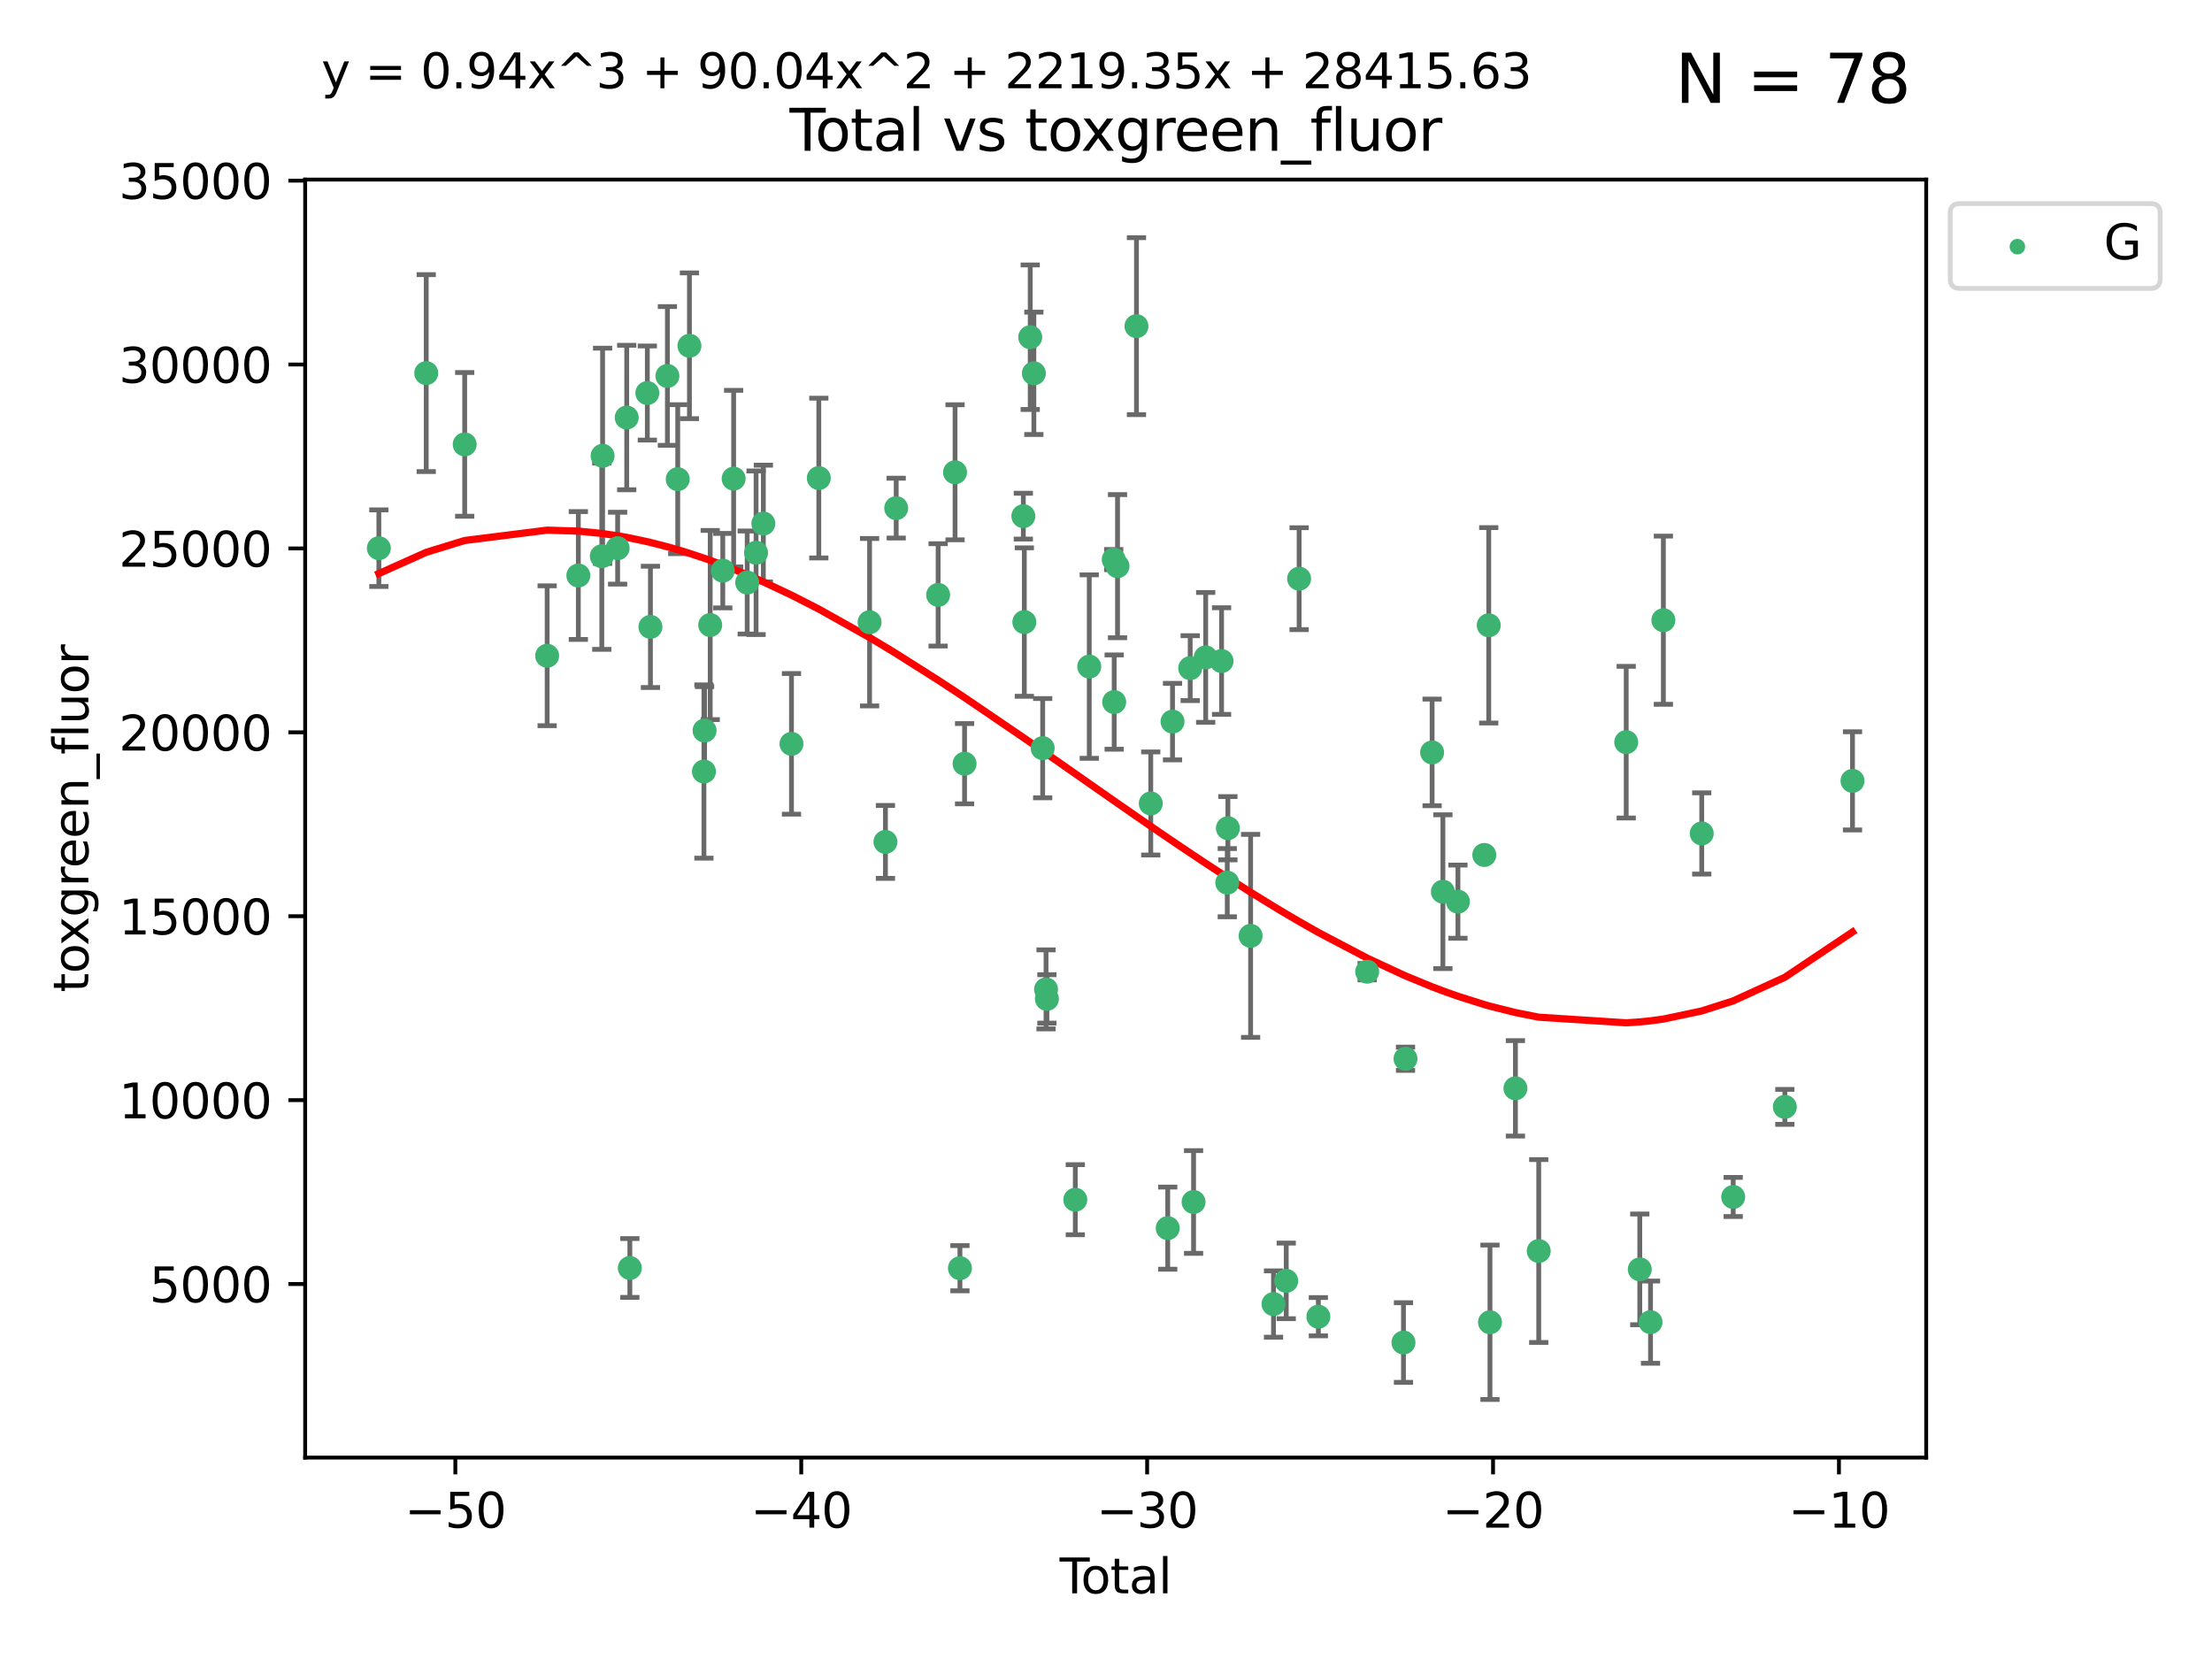 <?xml version="1.0" encoding="utf-8" standalone="no"?>
<!DOCTYPE svg PUBLIC "-//W3C//DTD SVG 1.1//EN"
  "http://www.w3.org/Graphics/SVG/1.1/DTD/svg11.dtd">
<svg xmlns:xlink="http://www.w3.org/1999/xlink" width="460.8pt" height="345.6pt" viewBox="0 0 460.8 345.6" xmlns="http://www.w3.org/2000/svg" version="1.1">
 <defs>
  <style type="text/css">*{stroke-linejoin: round; stroke-linecap: butt}</style>
 </defs>
 <g id="figure_1">
  <g id="patch_1">
   <path d="M 0 345.6 
L 460.8 345.6 
L 460.8 0 
L 0 0 
z
" style="fill: #ffffff"/>
  </g>
  <g id="axes_1">
   <g id="patch_2">
    <path d="M 63.571 303.64 
L 401.26 303.64 
L 401.26 37.411 
L 63.571 37.411 
z
" style="fill: #ffffff"/>
   </g>
   <g id="PathCollection_1">
    <defs>
     <path id="m5fa1bcf47f" d="M 0 1.118 
C 0.297 1.118 0.581 1 0.791 0.791 
C 1 0.581 1.118 0.297 1.118 0 
C 1.118 -0.297 1 -0.581 0.791 -0.791 
C 0.581 -1 0.297 -1.118 0 -1.118 
C -0.297 -1.118 -0.581 -1 -0.791 -0.791 
C -1 -0.581 -1.118 -0.297 -1.118 0 
C -1.118 0.297 -1 0.581 -0.791 0.791 
C -0.581 1 -0.297 1.118 0 1.118 
z
" style="stroke: #3cb371"/>
    </defs>
    <g clip-path="url(#p0335d1cf94)">
     <use xlink:href="#m5fa1bcf47f" x="78.921" y="114.198" style="fill: #3cb371; stroke: #3cb371"/>
     <use xlink:href="#m5fa1bcf47f" x="88.792" y="77.724" style="fill: #3cb371; stroke: #3cb371"/>
     <use xlink:href="#m5fa1bcf47f" x="96.805" y="92.577" style="fill: #3cb371; stroke: #3cb371"/>
     <use xlink:href="#m5fa1bcf47f" x="113.98" y="136.607" style="fill: #3cb371; stroke: #3cb371"/>
     <use xlink:href="#m5fa1bcf47f" x="120.479" y="119.888" style="fill: #3cb371; stroke: #3cb371"/>
     <use xlink:href="#m5fa1bcf47f" x="125.367" y="115.871" style="fill: #3cb371; stroke: #3cb371"/>
     <use xlink:href="#m5fa1bcf47f" x="125.533" y="94.956" style="fill: #3cb371; stroke: #3cb371"/>
     <use xlink:href="#m5fa1bcf47f" x="128.664" y="114.197" style="fill: #3cb371; stroke: #3cb371"/>
     <use xlink:href="#m5fa1bcf47f" x="130.556" y="86.979" style="fill: #3cb371; stroke: #3cb371"/>
     <use xlink:href="#m5fa1bcf47f" x="131.207" y="264.144" style="fill: #3cb371; stroke: #3cb371"/>
     <use xlink:href="#m5fa1bcf47f" x="134.852" y="81.874" style="fill: #3cb371; stroke: #3cb371"/>
     <use xlink:href="#m5fa1bcf47f" x="135.497" y="130.589" style="fill: #3cb371; stroke: #3cb371"/>
     <use xlink:href="#m5fa1bcf47f" x="139.033" y="78.318" style="fill: #3cb371; stroke: #3cb371"/>
     <use xlink:href="#m5fa1bcf47f" x="141.185" y="99.82" style="fill: #3cb371; stroke: #3cb371"/>
     <use xlink:href="#m5fa1bcf47f" x="143.623" y="72.035" style="fill: #3cb371; stroke: #3cb371"/>
     <use xlink:href="#m5fa1bcf47f" x="146.642" y="160.722" style="fill: #3cb371; stroke: #3cb371"/>
     <use xlink:href="#m5fa1bcf47f" x="146.775" y="152.188" style="fill: #3cb371; stroke: #3cb371"/>
     <use xlink:href="#m5fa1bcf47f" x="147.95" y="130.204" style="fill: #3cb371; stroke: #3cb371"/>
     <use xlink:href="#m5fa1bcf47f" x="150.568" y="118.879" style="fill: #3cb371; stroke: #3cb371"/>
     <use xlink:href="#m5fa1bcf47f" x="152.831" y="99.709" style="fill: #3cb371; stroke: #3cb371"/>
     <use xlink:href="#m5fa1bcf47f" x="155.655" y="121.348" style="fill: #3cb371; stroke: #3cb371"/>
     <use xlink:href="#m5fa1bcf47f" x="157.504" y="115.15" style="fill: #3cb371; stroke: #3cb371"/>
     <use xlink:href="#m5fa1bcf47f" x="159.019" y="109.064" style="fill: #3cb371; stroke: #3cb371"/>
     <use xlink:href="#m5fa1bcf47f" x="164.88" y="154.957" style="fill: #3cb371; stroke: #3cb371"/>
     <use xlink:href="#m5fa1bcf47f" x="170.572" y="99.589" style="fill: #3cb371; stroke: #3cb371"/>
     <use xlink:href="#m5fa1bcf47f" x="181.15" y="129.617" style="fill: #3cb371; stroke: #3cb371"/>
     <use xlink:href="#m5fa1bcf47f" x="184.453" y="175.385" style="fill: #3cb371; stroke: #3cb371"/>
     <use xlink:href="#m5fa1bcf47f" x="186.695" y="105.852" style="fill: #3cb371; stroke: #3cb371"/>
     <use xlink:href="#m5fa1bcf47f" x="195.43" y="123.927" style="fill: #3cb371; stroke: #3cb371"/>
     <use xlink:href="#m5fa1bcf47f" x="198.955" y="98.386" style="fill: #3cb371; stroke: #3cb371"/>
     <use xlink:href="#m5fa1bcf47f" x="199.972" y="264.187" style="fill: #3cb371; stroke: #3cb371"/>
     <use xlink:href="#m5fa1bcf47f" x="200.939" y="159.093" style="fill: #3cb371; stroke: #3cb371"/>
     <use xlink:href="#m5fa1bcf47f" x="213.179" y="107.524" style="fill: #3cb371; stroke: #3cb371"/>
     <use xlink:href="#m5fa1bcf47f" x="213.387" y="129.587" style="fill: #3cb371; stroke: #3cb371"/>
     <use xlink:href="#m5fa1bcf47f" x="214.613" y="70.246" style="fill: #3cb371; stroke: #3cb371"/>
     <use xlink:href="#m5fa1bcf47f" x="215.374" y="77.771" style="fill: #3cb371; stroke: #3cb371"/>
     <use xlink:href="#m5fa1bcf47f" x="217.208" y="155.856" style="fill: #3cb371; stroke: #3cb371"/>
     <use xlink:href="#m5fa1bcf47f" x="217.909" y="206.108" style="fill: #3cb371; stroke: #3cb371"/>
     <use xlink:href="#m5fa1bcf47f" x="218.09" y="208.09" style="fill: #3cb371; stroke: #3cb371"/>
     <use xlink:href="#m5fa1bcf47f" x="224.004" y="249.922" style="fill: #3cb371; stroke: #3cb371"/>
     <use xlink:href="#m5fa1bcf47f" x="226.913" y="138.863" style="fill: #3cb371; stroke: #3cb371"/>
     <use xlink:href="#m5fa1bcf47f" x="232.007" y="116.566" style="fill: #3cb371; stroke: #3cb371"/>
     <use xlink:href="#m5fa1bcf47f" x="232.104" y="146.254" style="fill: #3cb371; stroke: #3cb371"/>
     <use xlink:href="#m5fa1bcf47f" x="232.802" y="117.942" style="fill: #3cb371; stroke: #3cb371"/>
     <use xlink:href="#m5fa1bcf47f" x="236.748" y="67.947" style="fill: #3cb371; stroke: #3cb371"/>
     <use xlink:href="#m5fa1bcf47f" x="239.724" y="167.377" style="fill: #3cb371; stroke: #3cb371"/>
     <use xlink:href="#m5fa1bcf47f" x="243.26" y="255.845" style="fill: #3cb371; stroke: #3cb371"/>
     <use xlink:href="#m5fa1bcf47f" x="244.258" y="150.324" style="fill: #3cb371; stroke: #3cb371"/>
     <use xlink:href="#m5fa1bcf47f" x="247.942" y="139.186" style="fill: #3cb371; stroke: #3cb371"/>
     <use xlink:href="#m5fa1bcf47f" x="248.643" y="250.394" style="fill: #3cb371; stroke: #3cb371"/>
     <use xlink:href="#m5fa1bcf47f" x="251.167" y="136.95" style="fill: #3cb371; stroke: #3cb371"/>
     <use xlink:href="#m5fa1bcf47f" x="254.476" y="137.711" style="fill: #3cb371; stroke: #3cb371"/>
     <use xlink:href="#m5fa1bcf47f" x="255.663" y="183.875" style="fill: #3cb371; stroke: #3cb371"/>
     <use xlink:href="#m5fa1bcf47f" x="255.793" y="172.531" style="fill: #3cb371; stroke: #3cb371"/>
     <use xlink:href="#m5fa1bcf47f" x="260.526" y="194.957" style="fill: #3cb371; stroke: #3cb371"/>
     <use xlink:href="#m5fa1bcf47f" x="265.295" y="271.659" style="fill: #3cb371; stroke: #3cb371"/>
     <use xlink:href="#m5fa1bcf47f" x="267.947" y="266.83" style="fill: #3cb371; stroke: #3cb371"/>
     <use xlink:href="#m5fa1bcf47f" x="270.63" y="120.55" style="fill: #3cb371; stroke: #3cb371"/>
     <use xlink:href="#m5fa1bcf47f" x="274.639" y="274.291" style="fill: #3cb371; stroke: #3cb371"/>
     <use xlink:href="#m5fa1bcf47f" x="284.806" y="202.419" style="fill: #3cb371; stroke: #3cb371"/>
     <use xlink:href="#m5fa1bcf47f" x="292.369" y="279.675" style="fill: #3cb371; stroke: #3cb371"/>
     <use xlink:href="#m5fa1bcf47f" x="292.792" y="220.559" style="fill: #3cb371; stroke: #3cb371"/>
     <use xlink:href="#m5fa1bcf47f" x="298.336" y="156.743" style="fill: #3cb371; stroke: #3cb371"/>
     <use xlink:href="#m5fa1bcf47f" x="300.582" y="185.757" style="fill: #3cb371; stroke: #3cb371"/>
     <use xlink:href="#m5fa1bcf47f" x="303.715" y="187.832" style="fill: #3cb371; stroke: #3cb371"/>
     <use xlink:href="#m5fa1bcf47f" x="309.203" y="178.102" style="fill: #3cb371; stroke: #3cb371"/>
     <use xlink:href="#m5fa1bcf47f" x="310.132" y="130.262" style="fill: #3cb371; stroke: #3cb371"/>
     <use xlink:href="#m5fa1bcf47f" x="310.392" y="275.455" style="fill: #3cb371; stroke: #3cb371"/>
     <use xlink:href="#m5fa1bcf47f" x="315.691" y="226.719" style="fill: #3cb371; stroke: #3cb371"/>
     <use xlink:href="#m5fa1bcf47f" x="320.546" y="260.609" style="fill: #3cb371; stroke: #3cb371"/>
     <use xlink:href="#m5fa1bcf47f" x="338.77" y="154.605" style="fill: #3cb371; stroke: #3cb371"/>
     <use xlink:href="#m5fa1bcf47f" x="341.597" y="264.431" style="fill: #3cb371; stroke: #3cb371"/>
     <use xlink:href="#m5fa1bcf47f" x="343.835" y="275.427" style="fill: #3cb371; stroke: #3cb371"/>
     <use xlink:href="#m5fa1bcf47f" x="346.513" y="129.2" style="fill: #3cb371; stroke: #3cb371"/>
     <use xlink:href="#m5fa1bcf47f" x="354.504" y="173.623" style="fill: #3cb371; stroke: #3cb371"/>
     <use xlink:href="#m5fa1bcf47f" x="361.057" y="249.349" style="fill: #3cb371; stroke: #3cb371"/>
     <use xlink:href="#m5fa1bcf47f" x="371.817" y="230.582" style="fill: #3cb371; stroke: #3cb371"/>
     <use xlink:href="#m5fa1bcf47f" x="385.911" y="162.667" style="fill: #3cb371; stroke: #3cb371"/>
    </g>
   </g>
   <g id="matplotlib.axis_1">
    <g id="xtick_1">
     <g id="line2d_1">
      <defs>
       <path id="m2ed2a74d4a" d="M 0 0 
L 0 3.5 
" style="stroke: #000000; stroke-width: 0.8"/>
      </defs>
      <g>
       <use xlink:href="#m2ed2a74d4a" x="94.856" y="303.64" style="stroke: #000000; stroke-width: 0.8"/>
      </g>
     </g>
     <g id="text_1">
      <!-- −50 -->
      <g transform="translate(84.304 318.238)scale(0.1 -0.1)">
       <defs>
        <path id="DejaVuSans-2212" d="M 678 2272 
L 4684 2272 
L 4684 1741 
L 678 1741 
L 678 2272 
z
" transform="scale(0.016)"/>
        <path id="DejaVuSans-35" d="M 691 4666 
L 3169 4666 
L 3169 4134 
L 1269 4134 
L 1269 2991 
Q 1406 3038 1543 3061 
Q 1681 3084 1819 3084 
Q 2600 3084 3056 2656 
Q 3513 2228 3513 1497 
Q 3513 744 3044 326 
Q 2575 -91 1722 -91 
Q 1428 -91 1123 -41 
Q 819 9 494 109 
L 494 744 
Q 775 591 1075 516 
Q 1375 441 1709 441 
Q 2250 441 2565 725 
Q 2881 1009 2881 1497 
Q 2881 1984 2565 2268 
Q 2250 2553 1709 2553 
Q 1456 2553 1204 2497 
Q 953 2441 691 2322 
L 691 4666 
z
" transform="scale(0.016)"/>
        <path id="DejaVuSans-30" d="M 2034 4250 
Q 1547 4250 1301 3770 
Q 1056 3291 1056 2328 
Q 1056 1369 1301 889 
Q 1547 409 2034 409 
Q 2525 409 2770 889 
Q 3016 1369 3016 2328 
Q 3016 3291 2770 3770 
Q 2525 4250 2034 4250 
z
M 2034 4750 
Q 2819 4750 3233 4129 
Q 3647 3509 3647 2328 
Q 3647 1150 3233 529 
Q 2819 -91 2034 -91 
Q 1250 -91 836 529 
Q 422 1150 422 2328 
Q 422 3509 836 4129 
Q 1250 4750 2034 4750 
z
" transform="scale(0.016)"/>
       </defs>
       <use xlink:href="#DejaVuSans-2212"/>
       <use xlink:href="#DejaVuSans-35" x="83.789"/>
       <use xlink:href="#DejaVuSans-30" x="147.412"/>
      </g>
     </g>
    </g>
    <g id="xtick_2">
     <g id="line2d_2">
      <g>
       <use xlink:href="#m2ed2a74d4a" x="166.914" y="303.64" style="stroke: #000000; stroke-width: 0.8"/>
      </g>
     </g>
     <g id="text_2">
      <!-- −40 -->
      <g transform="translate(156.361 318.238)scale(0.1 -0.1)">
       <defs>
        <path id="DejaVuSans-34" d="M 2419 4116 
L 825 1625 
L 2419 1625 
L 2419 4116 
z
M 2253 4666 
L 3047 4666 
L 3047 1625 
L 3713 1625 
L 3713 1100 
L 3047 1100 
L 3047 0 
L 2419 0 
L 2419 1100 
L 313 1100 
L 313 1709 
L 2253 4666 
z
" transform="scale(0.016)"/>
       </defs>
       <use xlink:href="#DejaVuSans-2212"/>
       <use xlink:href="#DejaVuSans-34" x="83.789"/>
       <use xlink:href="#DejaVuSans-30" x="147.412"/>
      </g>
     </g>
    </g>
    <g id="xtick_3">
     <g id="line2d_3">
      <g>
       <use xlink:href="#m2ed2a74d4a" x="238.971" y="303.64" style="stroke: #000000; stroke-width: 0.8"/>
      </g>
     </g>
     <g id="text_3">
      <!-- −30 -->
      <g transform="translate(228.419 318.238)scale(0.1 -0.1)">
       <defs>
        <path id="DejaVuSans-33" d="M 2597 2516 
Q 3050 2419 3304 2112 
Q 3559 1806 3559 1356 
Q 3559 666 3084 287 
Q 2609 -91 1734 -91 
Q 1441 -91 1130 -33 
Q 819 25 488 141 
L 488 750 
Q 750 597 1062 519 
Q 1375 441 1716 441 
Q 2309 441 2620 675 
Q 2931 909 2931 1356 
Q 2931 1769 2642 2001 
Q 2353 2234 1838 2234 
L 1294 2234 
L 1294 2753 
L 1863 2753 
Q 2328 2753 2575 2939 
Q 2822 3125 2822 3475 
Q 2822 3834 2567 4026 
Q 2313 4219 1838 4219 
Q 1578 4219 1281 4162 
Q 984 4106 628 3988 
L 628 4550 
Q 988 4650 1302 4700 
Q 1616 4750 1894 4750 
Q 2613 4750 3031 4423 
Q 3450 4097 3450 3541 
Q 3450 3153 3228 2886 
Q 3006 2619 2597 2516 
z
" transform="scale(0.016)"/>
       </defs>
       <use xlink:href="#DejaVuSans-2212"/>
       <use xlink:href="#DejaVuSans-33" x="83.789"/>
       <use xlink:href="#DejaVuSans-30" x="147.412"/>
      </g>
     </g>
    </g>
    <g id="xtick_4">
     <g id="line2d_4">
      <g>
       <use xlink:href="#m2ed2a74d4a" x="311.029" y="303.64" style="stroke: #000000; stroke-width: 0.8"/>
      </g>
     </g>
     <g id="text_4">
      <!-- −20 -->
      <g transform="translate(300.476 318.238)scale(0.1 -0.1)">
       <defs>
        <path id="DejaVuSans-32" d="M 1228 531 
L 3431 531 
L 3431 0 
L 469 0 
L 469 531 
Q 828 903 1448 1529 
Q 2069 2156 2228 2338 
Q 2531 2678 2651 2914 
Q 2772 3150 2772 3378 
Q 2772 3750 2511 3984 
Q 2250 4219 1831 4219 
Q 1534 4219 1204 4116 
Q 875 4013 500 3803 
L 500 4441 
Q 881 4594 1212 4672 
Q 1544 4750 1819 4750 
Q 2544 4750 2975 4387 
Q 3406 4025 3406 3419 
Q 3406 3131 3298 2873 
Q 3191 2616 2906 2266 
Q 2828 2175 2409 1742 
Q 1991 1309 1228 531 
z
" transform="scale(0.016)"/>
       </defs>
       <use xlink:href="#DejaVuSans-2212"/>
       <use xlink:href="#DejaVuSans-32" x="83.789"/>
       <use xlink:href="#DejaVuSans-30" x="147.412"/>
      </g>
     </g>
    </g>
    <g id="xtick_5">
     <g id="line2d_5">
      <g>
       <use xlink:href="#m2ed2a74d4a" x="383.086" y="303.64" style="stroke: #000000; stroke-width: 0.8"/>
      </g>
     </g>
     <g id="text_5">
      <!-- −10 -->
      <g transform="translate(372.534 318.238)scale(0.1 -0.1)">
       <defs>
        <path id="DejaVuSans-31" d="M 794 531 
L 1825 531 
L 1825 4091 
L 703 3866 
L 703 4441 
L 1819 4666 
L 2450 4666 
L 2450 531 
L 3481 531 
L 3481 0 
L 794 0 
L 794 531 
z
" transform="scale(0.016)"/>
       </defs>
       <use xlink:href="#DejaVuSans-2212"/>
       <use xlink:href="#DejaVuSans-31" x="83.789"/>
       <use xlink:href="#DejaVuSans-30" x="147.412"/>
      </g>
     </g>
    </g>
    <g id="text_6">
     <!-- Total -->
     <g transform="translate(220.739 331.917)scale(0.1 -0.1)">
      <defs>
       <path id="DejaVuSans-54" d="M -19 4666 
L 3928 4666 
L 3928 4134 
L 2272 4134 
L 2272 0 
L 1638 0 
L 1638 4134 
L -19 4134 
L -19 4666 
z
" transform="scale(0.016)"/>
       <path id="DejaVuSans-6f" d="M 1959 3097 
Q 1497 3097 1228 2736 
Q 959 2375 959 1747 
Q 959 1119 1226 758 
Q 1494 397 1959 397 
Q 2419 397 2687 759 
Q 2956 1122 2956 1747 
Q 2956 2369 2687 2733 
Q 2419 3097 1959 3097 
z
M 1959 3584 
Q 2709 3584 3137 3096 
Q 3566 2609 3566 1747 
Q 3566 888 3137 398 
Q 2709 -91 1959 -91 
Q 1206 -91 779 398 
Q 353 888 353 1747 
Q 353 2609 779 3096 
Q 1206 3584 1959 3584 
z
" transform="scale(0.016)"/>
       <path id="DejaVuSans-74" d="M 1172 4494 
L 1172 3500 
L 2356 3500 
L 2356 3053 
L 1172 3053 
L 1172 1153 
Q 1172 725 1289 603 
Q 1406 481 1766 481 
L 2356 481 
L 2356 0 
L 1766 0 
Q 1100 0 847 248 
Q 594 497 594 1153 
L 594 3053 
L 172 3053 
L 172 3500 
L 594 3500 
L 594 4494 
L 1172 4494 
z
" transform="scale(0.016)"/>
       <path id="DejaVuSans-61" d="M 2194 1759 
Q 1497 1759 1228 1600 
Q 959 1441 959 1056 
Q 959 750 1161 570 
Q 1363 391 1709 391 
Q 2188 391 2477 730 
Q 2766 1069 2766 1631 
L 2766 1759 
L 2194 1759 
z
M 3341 1997 
L 3341 0 
L 2766 0 
L 2766 531 
Q 2569 213 2275 61 
Q 1981 -91 1556 -91 
Q 1019 -91 701 211 
Q 384 513 384 1019 
Q 384 1609 779 1909 
Q 1175 2209 1959 2209 
L 2766 2209 
L 2766 2266 
Q 2766 2663 2505 2880 
Q 2244 3097 1772 3097 
Q 1472 3097 1187 3025 
Q 903 2953 641 2809 
L 641 3341 
Q 956 3463 1253 3523 
Q 1550 3584 1831 3584 
Q 2591 3584 2966 3190 
Q 3341 2797 3341 1997 
z
" transform="scale(0.016)"/>
       <path id="DejaVuSans-6c" d="M 603 4863 
L 1178 4863 
L 1178 0 
L 603 0 
L 603 4863 
z
" transform="scale(0.016)"/>
      </defs>
      <use xlink:href="#DejaVuSans-54"/>
      <use xlink:href="#DejaVuSans-6f" x="44.084"/>
      <use xlink:href="#DejaVuSans-74" x="105.266"/>
      <use xlink:href="#DejaVuSans-61" x="144.475"/>
      <use xlink:href="#DejaVuSans-6c" x="205.754"/>
     </g>
    </g>
   </g>
   <g id="matplotlib.axis_2">
    <g id="ytick_1">
     <g id="line2d_6">
      <defs>
       <path id="m033b215454" d="M 0 0 
L -3.5 0 
" style="stroke: #000000; stroke-width: 0.8"/>
      </defs>
      <g>
       <use xlink:href="#m033b215454" x="63.571" y="267.484" style="stroke: #000000; stroke-width: 0.8"/>
      </g>
     </g>
     <g id="text_7">
      <!-- 5000 -->
      <g transform="translate(31.121 271.283)scale(0.1 -0.1)">
       <use xlink:href="#DejaVuSans-35"/>
       <use xlink:href="#DejaVuSans-30" x="63.623"/>
       <use xlink:href="#DejaVuSans-30" x="127.246"/>
       <use xlink:href="#DejaVuSans-30" x="190.869"/>
      </g>
     </g>
    </g>
    <g id="ytick_2">
     <g id="line2d_7">
      <g>
       <use xlink:href="#m033b215454" x="63.571" y="229.175" style="stroke: #000000; stroke-width: 0.8"/>
      </g>
     </g>
     <g id="text_8">
      <!-- 10000 -->
      <g transform="translate(24.759 232.974)scale(0.1 -0.1)">
       <use xlink:href="#DejaVuSans-31"/>
       <use xlink:href="#DejaVuSans-30" x="63.623"/>
       <use xlink:href="#DejaVuSans-30" x="127.246"/>
       <use xlink:href="#DejaVuSans-30" x="190.869"/>
       <use xlink:href="#DejaVuSans-30" x="254.492"/>
      </g>
     </g>
    </g>
    <g id="ytick_3">
     <g id="line2d_8">
      <g>
       <use xlink:href="#m033b215454" x="63.571" y="190.865" style="stroke: #000000; stroke-width: 0.8"/>
      </g>
     </g>
     <g id="text_9">
      <!-- 15000 -->
      <g transform="translate(24.759 194.665)scale(0.1 -0.1)">
       <use xlink:href="#DejaVuSans-31"/>
       <use xlink:href="#DejaVuSans-35" x="63.623"/>
       <use xlink:href="#DejaVuSans-30" x="127.246"/>
       <use xlink:href="#DejaVuSans-30" x="190.869"/>
       <use xlink:href="#DejaVuSans-30" x="254.492"/>
      </g>
     </g>
    </g>
    <g id="ytick_4">
     <g id="line2d_9">
      <g>
       <use xlink:href="#m033b215454" x="63.571" y="152.556" style="stroke: #000000; stroke-width: 0.8"/>
      </g>
     </g>
     <g id="text_10">
      <!-- 20000 -->
      <g transform="translate(24.759 156.356)scale(0.1 -0.1)">
       <use xlink:href="#DejaVuSans-32"/>
       <use xlink:href="#DejaVuSans-30" x="63.623"/>
       <use xlink:href="#DejaVuSans-30" x="127.246"/>
       <use xlink:href="#DejaVuSans-30" x="190.869"/>
       <use xlink:href="#DejaVuSans-30" x="254.492"/>
      </g>
     </g>
    </g>
    <g id="ytick_5">
     <g id="line2d_10">
      <g>
       <use xlink:href="#m033b215454" x="63.571" y="114.247" style="stroke: #000000; stroke-width: 0.8"/>
      </g>
     </g>
     <g id="text_11">
      <!-- 25000 -->
      <g transform="translate(24.759 118.046)scale(0.1 -0.1)">
       <use xlink:href="#DejaVuSans-32"/>
       <use xlink:href="#DejaVuSans-35" x="63.623"/>
       <use xlink:href="#DejaVuSans-30" x="127.246"/>
       <use xlink:href="#DejaVuSans-30" x="190.869"/>
       <use xlink:href="#DejaVuSans-30" x="254.492"/>
      </g>
     </g>
    </g>
    <g id="ytick_6">
     <g id="line2d_11">
      <g>
       <use xlink:href="#m033b215454" x="63.571" y="75.938" style="stroke: #000000; stroke-width: 0.8"/>
      </g>
     </g>
     <g id="text_12">
      <!-- 30000 -->
      <g transform="translate(24.759 79.737)scale(0.1 -0.1)">
       <use xlink:href="#DejaVuSans-33"/>
       <use xlink:href="#DejaVuSans-30" x="63.623"/>
       <use xlink:href="#DejaVuSans-30" x="127.246"/>
       <use xlink:href="#DejaVuSans-30" x="190.869"/>
       <use xlink:href="#DejaVuSans-30" x="254.492"/>
      </g>
     </g>
    </g>
    <g id="ytick_7">
     <g id="line2d_12">
      <g>
       <use xlink:href="#m033b215454" x="63.571" y="37.629" style="stroke: #000000; stroke-width: 0.8"/>
      </g>
     </g>
     <g id="text_13">
      <!-- 35000 -->
      <g transform="translate(24.759 41.428)scale(0.1 -0.1)">
       <use xlink:href="#DejaVuSans-33"/>
       <use xlink:href="#DejaVuSans-35" x="63.623"/>
       <use xlink:href="#DejaVuSans-30" x="127.246"/>
       <use xlink:href="#DejaVuSans-30" x="190.869"/>
       <use xlink:href="#DejaVuSans-30" x="254.492"/>
      </g>
     </g>
    </g>
    <g id="text_14">
     <!-- toxgreen_fluor -->
     <g transform="translate(18.401 206.72)rotate(-90)scale(0.1 -0.1)">
      <defs>
       <path id="DejaVuSans-78" d="M 3513 3500 
L 2247 1797 
L 3578 0 
L 2900 0 
L 1881 1375 
L 863 0 
L 184 0 
L 1544 1831 
L 300 3500 
L 978 3500 
L 1906 2253 
L 2834 3500 
L 3513 3500 
z
" transform="scale(0.016)"/>
       <path id="DejaVuSans-67" d="M 2906 1791 
Q 2906 2416 2648 2759 
Q 2391 3103 1925 3103 
Q 1463 3103 1205 2759 
Q 947 2416 947 1791 
Q 947 1169 1205 825 
Q 1463 481 1925 481 
Q 2391 481 2648 825 
Q 2906 1169 2906 1791 
z
M 3481 434 
Q 3481 -459 3084 -895 
Q 2688 -1331 1869 -1331 
Q 1566 -1331 1297 -1286 
Q 1028 -1241 775 -1147 
L 775 -588 
Q 1028 -725 1275 -790 
Q 1522 -856 1778 -856 
Q 2344 -856 2625 -561 
Q 2906 -266 2906 331 
L 2906 616 
Q 2728 306 2450 153 
Q 2172 0 1784 0 
Q 1141 0 747 490 
Q 353 981 353 1791 
Q 353 2603 747 3093 
Q 1141 3584 1784 3584 
Q 2172 3584 2450 3431 
Q 2728 3278 2906 2969 
L 2906 3500 
L 3481 3500 
L 3481 434 
z
" transform="scale(0.016)"/>
       <path id="DejaVuSans-72" d="M 2631 2963 
Q 2534 3019 2420 3045 
Q 2306 3072 2169 3072 
Q 1681 3072 1420 2755 
Q 1159 2438 1159 1844 
L 1159 0 
L 581 0 
L 581 3500 
L 1159 3500 
L 1159 2956 
Q 1341 3275 1631 3429 
Q 1922 3584 2338 3584 
Q 2397 3584 2469 3576 
Q 2541 3569 2628 3553 
L 2631 2963 
z
" transform="scale(0.016)"/>
       <path id="DejaVuSans-65" d="M 3597 1894 
L 3597 1613 
L 953 1613 
Q 991 1019 1311 708 
Q 1631 397 2203 397 
Q 2534 397 2845 478 
Q 3156 559 3463 722 
L 3463 178 
Q 3153 47 2828 -22 
Q 2503 -91 2169 -91 
Q 1331 -91 842 396 
Q 353 884 353 1716 
Q 353 2575 817 3079 
Q 1281 3584 2069 3584 
Q 2775 3584 3186 3129 
Q 3597 2675 3597 1894 
z
M 3022 2063 
Q 3016 2534 2758 2815 
Q 2500 3097 2075 3097 
Q 1594 3097 1305 2825 
Q 1016 2553 972 2059 
L 3022 2063 
z
" transform="scale(0.016)"/>
       <path id="DejaVuSans-6e" d="M 3513 2113 
L 3513 0 
L 2938 0 
L 2938 2094 
Q 2938 2591 2744 2837 
Q 2550 3084 2163 3084 
Q 1697 3084 1428 2787 
Q 1159 2491 1159 1978 
L 1159 0 
L 581 0 
L 581 3500 
L 1159 3500 
L 1159 2956 
Q 1366 3272 1645 3428 
Q 1925 3584 2291 3584 
Q 2894 3584 3203 3211 
Q 3513 2838 3513 2113 
z
" transform="scale(0.016)"/>
       <path id="DejaVuSans-5f" d="M 3263 -1063 
L 3263 -1509 
L -63 -1509 
L -63 -1063 
L 3263 -1063 
z
" transform="scale(0.016)"/>
       <path id="DejaVuSans-66" d="M 2375 4863 
L 2375 4384 
L 1825 4384 
Q 1516 4384 1395 4259 
Q 1275 4134 1275 3809 
L 1275 3500 
L 2222 3500 
L 2222 3053 
L 1275 3053 
L 1275 0 
L 697 0 
L 697 3053 
L 147 3053 
L 147 3500 
L 697 3500 
L 697 3744 
Q 697 4328 969 4595 
Q 1241 4863 1831 4863 
L 2375 4863 
z
" transform="scale(0.016)"/>
       <path id="DejaVuSans-75" d="M 544 1381 
L 544 3500 
L 1119 3500 
L 1119 1403 
Q 1119 906 1312 657 
Q 1506 409 1894 409 
Q 2359 409 2629 706 
Q 2900 1003 2900 1516 
L 2900 3500 
L 3475 3500 
L 3475 0 
L 2900 0 
L 2900 538 
Q 2691 219 2414 64 
Q 2138 -91 1772 -91 
Q 1169 -91 856 284 
Q 544 659 544 1381 
z
M 1991 3584 
L 1991 3584 
z
" transform="scale(0.016)"/>
      </defs>
      <use xlink:href="#DejaVuSans-74"/>
      <use xlink:href="#DejaVuSans-6f" x="39.209"/>
      <use xlink:href="#DejaVuSans-78" x="97.266"/>
      <use xlink:href="#DejaVuSans-67" x="156.445"/>
      <use xlink:href="#DejaVuSans-72" x="219.922"/>
      <use xlink:href="#DejaVuSans-65" x="258.785"/>
      <use xlink:href="#DejaVuSans-65" x="320.309"/>
      <use xlink:href="#DejaVuSans-6e" x="381.832"/>
      <use xlink:href="#DejaVuSans-5f" x="445.211"/>
      <use xlink:href="#DejaVuSans-66" x="495.211"/>
      <use xlink:href="#DejaVuSans-6c" x="530.416"/>
      <use xlink:href="#DejaVuSans-75" x="558.199"/>
      <use xlink:href="#DejaVuSans-6f" x="621.578"/>
      <use xlink:href="#DejaVuSans-72" x="682.76"/>
     </g>
    </g>
   </g>
   <g id="LineCollection_1">
    <path d="M 78.921 122.177 
L 78.921 106.218 
" clip-path="url(#p0335d1cf94)" style="fill: none; stroke: #696969"/>
    <path d="M 88.792 98.235 
L 88.792 57.213 
" clip-path="url(#p0335d1cf94)" style="fill: none; stroke: #696969"/>
    <path d="M 96.805 107.546 
L 96.805 77.608 
" clip-path="url(#p0335d1cf94)" style="fill: none; stroke: #696969"/>
    <path d="M 113.98 151.177 
L 113.98 122.036 
" clip-path="url(#p0335d1cf94)" style="fill: none; stroke: #696969"/>
    <path d="M 120.479 133.204 
L 120.479 106.572 
" clip-path="url(#p0335d1cf94)" style="fill: none; stroke: #696969"/>
    <path d="M 125.367 135.274 
L 125.367 96.468 
" clip-path="url(#p0335d1cf94)" style="fill: none; stroke: #696969"/>
    <path d="M 125.533 117.382 
L 125.533 72.53 
" clip-path="url(#p0335d1cf94)" style="fill: none; stroke: #696969"/>
    <path d="M 128.664 121.685 
L 128.664 106.709 
" clip-path="url(#p0335d1cf94)" style="fill: none; stroke: #696969"/>
    <path d="M 130.556 102.026 
L 130.556 71.931 
" clip-path="url(#p0335d1cf94)" style="fill: none; stroke: #696969"/>
    <path d="M 131.207 270.268 
L 131.207 258.021 
" clip-path="url(#p0335d1cf94)" style="fill: none; stroke: #696969"/>
    <path d="M 134.852 91.672 
L 134.852 72.076 
" clip-path="url(#p0335d1cf94)" style="fill: none; stroke: #696969"/>
    <path d="M 135.497 143.222 
L 135.497 117.956 
" clip-path="url(#p0335d1cf94)" style="fill: none; stroke: #696969"/>
    <path d="M 139.033 92.768 
L 139.033 63.868 
" clip-path="url(#p0335d1cf94)" style="fill: none; stroke: #696969"/>
    <path d="M 141.185 115.336 
L 141.185 84.303 
" clip-path="url(#p0335d1cf94)" style="fill: none; stroke: #696969"/>
    <path d="M 143.623 87.218 
L 143.623 56.851 
" clip-path="url(#p0335d1cf94)" style="fill: none; stroke: #696969"/>
    <path d="M 146.642 178.776 
L 146.642 142.667 
" clip-path="url(#p0335d1cf94)" style="fill: none; stroke: #696969"/>
    <path d="M 146.775 161.342 
L 146.775 143.034 
" clip-path="url(#p0335d1cf94)" style="fill: none; stroke: #696969"/>
    <path d="M 147.95 149.911 
L 147.95 110.497 
" clip-path="url(#p0335d1cf94)" style="fill: none; stroke: #696969"/>
    <path d="M 150.568 126.638 
L 150.568 111.12 
" clip-path="url(#p0335d1cf94)" style="fill: none; stroke: #696969"/>
    <path d="M 152.831 118.101 
L 152.831 81.316 
" clip-path="url(#p0335d1cf94)" style="fill: none; stroke: #696969"/>
    <path d="M 155.655 132.078 
L 155.655 110.618 
" clip-path="url(#p0335d1cf94)" style="fill: none; stroke: #696969"/>
    <path d="M 157.504 132.192 
L 157.504 98.108 
" clip-path="url(#p0335d1cf94)" style="fill: none; stroke: #696969"/>
    <path d="M 159.019 121.223 
L 159.019 96.905 
" clip-path="url(#p0335d1cf94)" style="fill: none; stroke: #696969"/>
    <path d="M 164.88 169.604 
L 164.88 140.311 
" clip-path="url(#p0335d1cf94)" style="fill: none; stroke: #696969"/>
    <path d="M 170.572 116.23 
L 170.572 82.948 
" clip-path="url(#p0335d1cf94)" style="fill: none; stroke: #696969"/>
    <path d="M 181.15 147.057 
L 181.15 112.177 
" clip-path="url(#p0335d1cf94)" style="fill: none; stroke: #696969"/>
    <path d="M 184.453 182.979 
L 184.453 167.791 
" clip-path="url(#p0335d1cf94)" style="fill: none; stroke: #696969"/>
    <path d="M 186.695 112.083 
L 186.695 99.62 
" clip-path="url(#p0335d1cf94)" style="fill: none; stroke: #696969"/>
    <path d="M 195.43 134.586 
L 195.43 113.268 
" clip-path="url(#p0335d1cf94)" style="fill: none; stroke: #696969"/>
    <path d="M 198.955 112.453 
L 198.955 84.319 
" clip-path="url(#p0335d1cf94)" style="fill: none; stroke: #696969"/>
    <path d="M 199.972 268.898 
L 199.972 259.477 
" clip-path="url(#p0335d1cf94)" style="fill: none; stroke: #696969"/>
    <path d="M 200.939 167.457 
L 200.939 150.729 
" clip-path="url(#p0335d1cf94)" style="fill: none; stroke: #696969"/>
    <path d="M 213.179 112.295 
L 213.179 102.753 
" clip-path="url(#p0335d1cf94)" style="fill: none; stroke: #696969"/>
    <path d="M 213.387 145.048 
L 213.387 114.125 
" clip-path="url(#p0335d1cf94)" style="fill: none; stroke: #696969"/>
    <path d="M 214.613 85.303 
L 214.613 55.188 
" clip-path="url(#p0335d1cf94)" style="fill: none; stroke: #696969"/>
    <path d="M 215.374 90.513 
L 215.374 65.029 
" clip-path="url(#p0335d1cf94)" style="fill: none; stroke: #696969"/>
    <path d="M 217.208 166.195 
L 217.208 145.517 
" clip-path="url(#p0335d1cf94)" style="fill: none; stroke: #696969"/>
    <path d="M 217.909 214.34 
L 217.909 197.875 
" clip-path="url(#p0335d1cf94)" style="fill: none; stroke: #696969"/>
    <path d="M 218.09 213.134 
L 218.09 203.046 
" clip-path="url(#p0335d1cf94)" style="fill: none; stroke: #696969"/>
    <path d="M 224.004 257.222 
L 224.004 242.621 
" clip-path="url(#p0335d1cf94)" style="fill: none; stroke: #696969"/>
    <path d="M 226.913 157.973 
L 226.913 119.752 
" clip-path="url(#p0335d1cf94)" style="fill: none; stroke: #696969"/>
    <path d="M 232.007 118.668 
L 232.007 114.465 
" clip-path="url(#p0335d1cf94)" style="fill: none; stroke: #696969"/>
    <path d="M 232.104 156.075 
L 232.104 136.432 
" clip-path="url(#p0335d1cf94)" style="fill: none; stroke: #696969"/>
    <path d="M 232.802 132.848 
L 232.802 103.036 
" clip-path="url(#p0335d1cf94)" style="fill: none; stroke: #696969"/>
    <path d="M 236.748 86.382 
L 236.748 49.513 
" clip-path="url(#p0335d1cf94)" style="fill: none; stroke: #696969"/>
    <path d="M 239.724 178.115 
L 239.724 156.64 
" clip-path="url(#p0335d1cf94)" style="fill: none; stroke: #696969"/>
    <path d="M 243.26 264.403 
L 243.26 247.287 
" clip-path="url(#p0335d1cf94)" style="fill: none; stroke: #696969"/>
    <path d="M 244.258 158.292 
L 244.258 142.357 
" clip-path="url(#p0335d1cf94)" style="fill: none; stroke: #696969"/>
    <path d="M 247.942 145.946 
L 247.942 132.426 
" clip-path="url(#p0335d1cf94)" style="fill: none; stroke: #696969"/>
    <path d="M 248.643 261.096 
L 248.643 239.692 
" clip-path="url(#p0335d1cf94)" style="fill: none; stroke: #696969"/>
    <path d="M 251.167 150.474 
L 251.167 123.425 
" clip-path="url(#p0335d1cf94)" style="fill: none; stroke: #696969"/>
    <path d="M 254.476 148.816 
L 254.476 126.605 
" clip-path="url(#p0335d1cf94)" style="fill: none; stroke: #696969"/>
    <path d="M 255.663 190.979 
L 255.663 176.77 
" clip-path="url(#p0335d1cf94)" style="fill: none; stroke: #696969"/>
    <path d="M 255.793 179.122 
L 255.793 165.94 
" clip-path="url(#p0335d1cf94)" style="fill: none; stroke: #696969"/>
    <path d="M 260.526 216.102 
L 260.526 173.812 
" clip-path="url(#p0335d1cf94)" style="fill: none; stroke: #696969"/>
    <path d="M 265.295 278.571 
L 265.295 264.746 
" clip-path="url(#p0335d1cf94)" style="fill: none; stroke: #696969"/>
    <path d="M 267.947 274.702 
L 267.947 258.959 
" clip-path="url(#p0335d1cf94)" style="fill: none; stroke: #696969"/>
    <path d="M 270.63 131.163 
L 270.63 109.938 
" clip-path="url(#p0335d1cf94)" style="fill: none; stroke: #696969"/>
    <path d="M 274.639 278.277 
L 274.639 270.305 
" clip-path="url(#p0335d1cf94)" style="fill: none; stroke: #696969"/>
    <path d="M 284.806 204.132 
L 284.806 200.706 
" clip-path="url(#p0335d1cf94)" style="fill: none; stroke: #696969"/>
    <path d="M 292.369 287.971 
L 292.369 271.379 
" clip-path="url(#p0335d1cf94)" style="fill: none; stroke: #696969"/>
    <path d="M 292.792 222.983 
L 292.792 218.135 
" clip-path="url(#p0335d1cf94)" style="fill: none; stroke: #696969"/>
    <path d="M 298.336 167.849 
L 298.336 145.637 
" clip-path="url(#p0335d1cf94)" style="fill: none; stroke: #696969"/>
    <path d="M 300.582 201.777 
L 300.582 169.736 
" clip-path="url(#p0335d1cf94)" style="fill: none; stroke: #696969"/>
    <path d="M 303.715 195.455 
L 303.715 180.21 
" clip-path="url(#p0335d1cf94)" style="fill: none; stroke: #696969"/>
    <path d="M 309.203 178.816 
L 309.203 177.387 
" clip-path="url(#p0335d1cf94)" style="fill: none; stroke: #696969"/>
    <path d="M 310.132 150.616 
L 310.132 109.908 
" clip-path="url(#p0335d1cf94)" style="fill: none; stroke: #696969"/>
    <path d="M 310.392 291.539 
L 310.392 259.37 
" clip-path="url(#p0335d1cf94)" style="fill: none; stroke: #696969"/>
    <path d="M 315.691 236.661 
L 315.691 216.777 
" clip-path="url(#p0335d1cf94)" style="fill: none; stroke: #696969"/>
    <path d="M 320.546 279.657 
L 320.546 241.56 
" clip-path="url(#p0335d1cf94)" style="fill: none; stroke: #696969"/>
    <path d="M 338.77 170.4 
L 338.77 138.811 
" clip-path="url(#p0335d1cf94)" style="fill: none; stroke: #696969"/>
    <path d="M 341.597 275.964 
L 341.597 252.898 
" clip-path="url(#p0335d1cf94)" style="fill: none; stroke: #696969"/>
    <path d="M 343.835 283.99 
L 343.835 266.864 
" clip-path="url(#p0335d1cf94)" style="fill: none; stroke: #696969"/>
    <path d="M 346.513 146.718 
L 346.513 111.681 
" clip-path="url(#p0335d1cf94)" style="fill: none; stroke: #696969"/>
    <path d="M 354.504 182.084 
L 354.504 165.163 
" clip-path="url(#p0335d1cf94)" style="fill: none; stroke: #696969"/>
    <path d="M 361.057 253.421 
L 361.057 245.276 
" clip-path="url(#p0335d1cf94)" style="fill: none; stroke: #696969"/>
    <path d="M 371.817 234.222 
L 371.817 226.942 
" clip-path="url(#p0335d1cf94)" style="fill: none; stroke: #696969"/>
    <path d="M 385.911 172.892 
L 385.911 152.442 
" clip-path="url(#p0335d1cf94)" style="fill: none; stroke: #696969"/>
   </g>
   <g id="line2d_13">
    <defs>
     <path id="m18a4d3699c" d="M 2 0 
L -2 -0 
" style="stroke: #696969"/>
    </defs>
    <g clip-path="url(#p0335d1cf94)">
     <use xlink:href="#m18a4d3699c" x="78.921" y="122.177" style="fill: #696969; stroke: #696969"/>
     <use xlink:href="#m18a4d3699c" x="88.792" y="98.235" style="fill: #696969; stroke: #696969"/>
     <use xlink:href="#m18a4d3699c" x="96.805" y="107.546" style="fill: #696969; stroke: #696969"/>
     <use xlink:href="#m18a4d3699c" x="113.98" y="151.177" style="fill: #696969; stroke: #696969"/>
     <use xlink:href="#m18a4d3699c" x="120.479" y="133.204" style="fill: #696969; stroke: #696969"/>
     <use xlink:href="#m18a4d3699c" x="125.367" y="135.274" style="fill: #696969; stroke: #696969"/>
     <use xlink:href="#m18a4d3699c" x="125.533" y="117.382" style="fill: #696969; stroke: #696969"/>
     <use xlink:href="#m18a4d3699c" x="128.664" y="121.685" style="fill: #696969; stroke: #696969"/>
     <use xlink:href="#m18a4d3699c" x="130.556" y="102.026" style="fill: #696969; stroke: #696969"/>
     <use xlink:href="#m18a4d3699c" x="131.207" y="270.268" style="fill: #696969; stroke: #696969"/>
     <use xlink:href="#m18a4d3699c" x="134.852" y="91.672" style="fill: #696969; stroke: #696969"/>
     <use xlink:href="#m18a4d3699c" x="135.497" y="143.222" style="fill: #696969; stroke: #696969"/>
     <use xlink:href="#m18a4d3699c" x="139.033" y="92.768" style="fill: #696969; stroke: #696969"/>
     <use xlink:href="#m18a4d3699c" x="141.185" y="115.336" style="fill: #696969; stroke: #696969"/>
     <use xlink:href="#m18a4d3699c" x="143.623" y="87.218" style="fill: #696969; stroke: #696969"/>
     <use xlink:href="#m18a4d3699c" x="146.642" y="178.776" style="fill: #696969; stroke: #696969"/>
     <use xlink:href="#m18a4d3699c" x="146.775" y="161.342" style="fill: #696969; stroke: #696969"/>
     <use xlink:href="#m18a4d3699c" x="147.95" y="149.911" style="fill: #696969; stroke: #696969"/>
     <use xlink:href="#m18a4d3699c" x="150.568" y="126.638" style="fill: #696969; stroke: #696969"/>
     <use xlink:href="#m18a4d3699c" x="152.831" y="118.101" style="fill: #696969; stroke: #696969"/>
     <use xlink:href="#m18a4d3699c" x="155.655" y="132.078" style="fill: #696969; stroke: #696969"/>
     <use xlink:href="#m18a4d3699c" x="157.504" y="132.192" style="fill: #696969; stroke: #696969"/>
     <use xlink:href="#m18a4d3699c" x="159.019" y="121.223" style="fill: #696969; stroke: #696969"/>
     <use xlink:href="#m18a4d3699c" x="164.88" y="169.604" style="fill: #696969; stroke: #696969"/>
     <use xlink:href="#m18a4d3699c" x="170.572" y="116.23" style="fill: #696969; stroke: #696969"/>
     <use xlink:href="#m18a4d3699c" x="181.15" y="147.057" style="fill: #696969; stroke: #696969"/>
     <use xlink:href="#m18a4d3699c" x="184.453" y="182.979" style="fill: #696969; stroke: #696969"/>
     <use xlink:href="#m18a4d3699c" x="186.695" y="112.083" style="fill: #696969; stroke: #696969"/>
     <use xlink:href="#m18a4d3699c" x="195.43" y="134.586" style="fill: #696969; stroke: #696969"/>
     <use xlink:href="#m18a4d3699c" x="198.955" y="112.453" style="fill: #696969; stroke: #696969"/>
     <use xlink:href="#m18a4d3699c" x="199.972" y="268.898" style="fill: #696969; stroke: #696969"/>
     <use xlink:href="#m18a4d3699c" x="200.939" y="167.457" style="fill: #696969; stroke: #696969"/>
     <use xlink:href="#m18a4d3699c" x="213.179" y="112.295" style="fill: #696969; stroke: #696969"/>
     <use xlink:href="#m18a4d3699c" x="213.387" y="145.048" style="fill: #696969; stroke: #696969"/>
     <use xlink:href="#m18a4d3699c" x="214.613" y="85.303" style="fill: #696969; stroke: #696969"/>
     <use xlink:href="#m18a4d3699c" x="215.374" y="90.513" style="fill: #696969; stroke: #696969"/>
     <use xlink:href="#m18a4d3699c" x="217.208" y="166.195" style="fill: #696969; stroke: #696969"/>
     <use xlink:href="#m18a4d3699c" x="217.909" y="214.34" style="fill: #696969; stroke: #696969"/>
     <use xlink:href="#m18a4d3699c" x="218.09" y="213.134" style="fill: #696969; stroke: #696969"/>
     <use xlink:href="#m18a4d3699c" x="224.004" y="257.222" style="fill: #696969; stroke: #696969"/>
     <use xlink:href="#m18a4d3699c" x="226.913" y="157.973" style="fill: #696969; stroke: #696969"/>
     <use xlink:href="#m18a4d3699c" x="232.007" y="118.668" style="fill: #696969; stroke: #696969"/>
     <use xlink:href="#m18a4d3699c" x="232.104" y="156.075" style="fill: #696969; stroke: #696969"/>
     <use xlink:href="#m18a4d3699c" x="232.802" y="132.848" style="fill: #696969; stroke: #696969"/>
     <use xlink:href="#m18a4d3699c" x="236.748" y="86.382" style="fill: #696969; stroke: #696969"/>
     <use xlink:href="#m18a4d3699c" x="239.724" y="178.115" style="fill: #696969; stroke: #696969"/>
     <use xlink:href="#m18a4d3699c" x="243.26" y="264.403" style="fill: #696969; stroke: #696969"/>
     <use xlink:href="#m18a4d3699c" x="244.258" y="158.292" style="fill: #696969; stroke: #696969"/>
     <use xlink:href="#m18a4d3699c" x="247.942" y="145.946" style="fill: #696969; stroke: #696969"/>
     <use xlink:href="#m18a4d3699c" x="248.643" y="261.096" style="fill: #696969; stroke: #696969"/>
     <use xlink:href="#m18a4d3699c" x="251.167" y="150.474" style="fill: #696969; stroke: #696969"/>
     <use xlink:href="#m18a4d3699c" x="254.476" y="148.816" style="fill: #696969; stroke: #696969"/>
     <use xlink:href="#m18a4d3699c" x="255.663" y="190.979" style="fill: #696969; stroke: #696969"/>
     <use xlink:href="#m18a4d3699c" x="255.793" y="179.122" style="fill: #696969; stroke: #696969"/>
     <use xlink:href="#m18a4d3699c" x="260.526" y="216.102" style="fill: #696969; stroke: #696969"/>
     <use xlink:href="#m18a4d3699c" x="265.295" y="278.571" style="fill: #696969; stroke: #696969"/>
     <use xlink:href="#m18a4d3699c" x="267.947" y="274.702" style="fill: #696969; stroke: #696969"/>
     <use xlink:href="#m18a4d3699c" x="270.63" y="131.163" style="fill: #696969; stroke: #696969"/>
     <use xlink:href="#m18a4d3699c" x="274.639" y="278.277" style="fill: #696969; stroke: #696969"/>
     <use xlink:href="#m18a4d3699c" x="284.806" y="204.132" style="fill: #696969; stroke: #696969"/>
     <use xlink:href="#m18a4d3699c" x="292.369" y="287.971" style="fill: #696969; stroke: #696969"/>
     <use xlink:href="#m18a4d3699c" x="292.792" y="222.983" style="fill: #696969; stroke: #696969"/>
     <use xlink:href="#m18a4d3699c" x="298.336" y="167.849" style="fill: #696969; stroke: #696969"/>
     <use xlink:href="#m18a4d3699c" x="300.582" y="201.777" style="fill: #696969; stroke: #696969"/>
     <use xlink:href="#m18a4d3699c" x="303.715" y="195.455" style="fill: #696969; stroke: #696969"/>
     <use xlink:href="#m18a4d3699c" x="309.203" y="178.816" style="fill: #696969; stroke: #696969"/>
     <use xlink:href="#m18a4d3699c" x="310.132" y="150.616" style="fill: #696969; stroke: #696969"/>
     <use xlink:href="#m18a4d3699c" x="310.392" y="291.539" style="fill: #696969; stroke: #696969"/>
     <use xlink:href="#m18a4d3699c" x="315.691" y="236.661" style="fill: #696969; stroke: #696969"/>
     <use xlink:href="#m18a4d3699c" x="320.546" y="279.657" style="fill: #696969; stroke: #696969"/>
     <use xlink:href="#m18a4d3699c" x="338.77" y="170.4" style="fill: #696969; stroke: #696969"/>
     <use xlink:href="#m18a4d3699c" x="341.597" y="275.964" style="fill: #696969; stroke: #696969"/>
     <use xlink:href="#m18a4d3699c" x="343.835" y="283.99" style="fill: #696969; stroke: #696969"/>
     <use xlink:href="#m18a4d3699c" x="346.513" y="146.718" style="fill: #696969; stroke: #696969"/>
     <use xlink:href="#m18a4d3699c" x="354.504" y="182.084" style="fill: #696969; stroke: #696969"/>
     <use xlink:href="#m18a4d3699c" x="361.057" y="253.421" style="fill: #696969; stroke: #696969"/>
     <use xlink:href="#m18a4d3699c" x="371.817" y="234.222" style="fill: #696969; stroke: #696969"/>
     <use xlink:href="#m18a4d3699c" x="385.911" y="172.892" style="fill: #696969; stroke: #696969"/>
    </g>
   </g>
   <g id="line2d_14">
    <g clip-path="url(#p0335d1cf94)">
     <use xlink:href="#m18a4d3699c" x="78.921" y="106.218" style="fill: #696969; stroke: #696969"/>
     <use xlink:href="#m18a4d3699c" x="88.792" y="57.213" style="fill: #696969; stroke: #696969"/>
     <use xlink:href="#m18a4d3699c" x="96.805" y="77.608" style="fill: #696969; stroke: #696969"/>
     <use xlink:href="#m18a4d3699c" x="113.98" y="122.036" style="fill: #696969; stroke: #696969"/>
     <use xlink:href="#m18a4d3699c" x="120.479" y="106.572" style="fill: #696969; stroke: #696969"/>
     <use xlink:href="#m18a4d3699c" x="125.367" y="96.468" style="fill: #696969; stroke: #696969"/>
     <use xlink:href="#m18a4d3699c" x="125.533" y="72.53" style="fill: #696969; stroke: #696969"/>
     <use xlink:href="#m18a4d3699c" x="128.664" y="106.709" style="fill: #696969; stroke: #696969"/>
     <use xlink:href="#m18a4d3699c" x="130.556" y="71.931" style="fill: #696969; stroke: #696969"/>
     <use xlink:href="#m18a4d3699c" x="131.207" y="258.021" style="fill: #696969; stroke: #696969"/>
     <use xlink:href="#m18a4d3699c" x="134.852" y="72.076" style="fill: #696969; stroke: #696969"/>
     <use xlink:href="#m18a4d3699c" x="135.497" y="117.956" style="fill: #696969; stroke: #696969"/>
     <use xlink:href="#m18a4d3699c" x="139.033" y="63.868" style="fill: #696969; stroke: #696969"/>
     <use xlink:href="#m18a4d3699c" x="141.185" y="84.303" style="fill: #696969; stroke: #696969"/>
     <use xlink:href="#m18a4d3699c" x="143.623" y="56.851" style="fill: #696969; stroke: #696969"/>
     <use xlink:href="#m18a4d3699c" x="146.642" y="142.667" style="fill: #696969; stroke: #696969"/>
     <use xlink:href="#m18a4d3699c" x="146.775" y="143.034" style="fill: #696969; stroke: #696969"/>
     <use xlink:href="#m18a4d3699c" x="147.95" y="110.497" style="fill: #696969; stroke: #696969"/>
     <use xlink:href="#m18a4d3699c" x="150.568" y="111.12" style="fill: #696969; stroke: #696969"/>
     <use xlink:href="#m18a4d3699c" x="152.831" y="81.316" style="fill: #696969; stroke: #696969"/>
     <use xlink:href="#m18a4d3699c" x="155.655" y="110.618" style="fill: #696969; stroke: #696969"/>
     <use xlink:href="#m18a4d3699c" x="157.504" y="98.108" style="fill: #696969; stroke: #696969"/>
     <use xlink:href="#m18a4d3699c" x="159.019" y="96.905" style="fill: #696969; stroke: #696969"/>
     <use xlink:href="#m18a4d3699c" x="164.88" y="140.311" style="fill: #696969; stroke: #696969"/>
     <use xlink:href="#m18a4d3699c" x="170.572" y="82.948" style="fill: #696969; stroke: #696969"/>
     <use xlink:href="#m18a4d3699c" x="181.15" y="112.177" style="fill: #696969; stroke: #696969"/>
     <use xlink:href="#m18a4d3699c" x="184.453" y="167.791" style="fill: #696969; stroke: #696969"/>
     <use xlink:href="#m18a4d3699c" x="186.695" y="99.62" style="fill: #696969; stroke: #696969"/>
     <use xlink:href="#m18a4d3699c" x="195.43" y="113.268" style="fill: #696969; stroke: #696969"/>
     <use xlink:href="#m18a4d3699c" x="198.955" y="84.319" style="fill: #696969; stroke: #696969"/>
     <use xlink:href="#m18a4d3699c" x="199.972" y="259.477" style="fill: #696969; stroke: #696969"/>
     <use xlink:href="#m18a4d3699c" x="200.939" y="150.729" style="fill: #696969; stroke: #696969"/>
     <use xlink:href="#m18a4d3699c" x="213.179" y="102.753" style="fill: #696969; stroke: #696969"/>
     <use xlink:href="#m18a4d3699c" x="213.387" y="114.125" style="fill: #696969; stroke: #696969"/>
     <use xlink:href="#m18a4d3699c" x="214.613" y="55.188" style="fill: #696969; stroke: #696969"/>
     <use xlink:href="#m18a4d3699c" x="215.374" y="65.029" style="fill: #696969; stroke: #696969"/>
     <use xlink:href="#m18a4d3699c" x="217.208" y="145.517" style="fill: #696969; stroke: #696969"/>
     <use xlink:href="#m18a4d3699c" x="217.909" y="197.875" style="fill: #696969; stroke: #696969"/>
     <use xlink:href="#m18a4d3699c" x="218.09" y="203.046" style="fill: #696969; stroke: #696969"/>
     <use xlink:href="#m18a4d3699c" x="224.004" y="242.621" style="fill: #696969; stroke: #696969"/>
     <use xlink:href="#m18a4d3699c" x="226.913" y="119.752" style="fill: #696969; stroke: #696969"/>
     <use xlink:href="#m18a4d3699c" x="232.007" y="114.465" style="fill: #696969; stroke: #696969"/>
     <use xlink:href="#m18a4d3699c" x="232.104" y="136.432" style="fill: #696969; stroke: #696969"/>
     <use xlink:href="#m18a4d3699c" x="232.802" y="103.036" style="fill: #696969; stroke: #696969"/>
     <use xlink:href="#m18a4d3699c" x="236.748" y="49.513" style="fill: #696969; stroke: #696969"/>
     <use xlink:href="#m18a4d3699c" x="239.724" y="156.64" style="fill: #696969; stroke: #696969"/>
     <use xlink:href="#m18a4d3699c" x="243.26" y="247.287" style="fill: #696969; stroke: #696969"/>
     <use xlink:href="#m18a4d3699c" x="244.258" y="142.357" style="fill: #696969; stroke: #696969"/>
     <use xlink:href="#m18a4d3699c" x="247.942" y="132.426" style="fill: #696969; stroke: #696969"/>
     <use xlink:href="#m18a4d3699c" x="248.643" y="239.692" style="fill: #696969; stroke: #696969"/>
     <use xlink:href="#m18a4d3699c" x="251.167" y="123.425" style="fill: #696969; stroke: #696969"/>
     <use xlink:href="#m18a4d3699c" x="254.476" y="126.605" style="fill: #696969; stroke: #696969"/>
     <use xlink:href="#m18a4d3699c" x="255.663" y="176.77" style="fill: #696969; stroke: #696969"/>
     <use xlink:href="#m18a4d3699c" x="255.793" y="165.94" style="fill: #696969; stroke: #696969"/>
     <use xlink:href="#m18a4d3699c" x="260.526" y="173.812" style="fill: #696969; stroke: #696969"/>
     <use xlink:href="#m18a4d3699c" x="265.295" y="264.746" style="fill: #696969; stroke: #696969"/>
     <use xlink:href="#m18a4d3699c" x="267.947" y="258.959" style="fill: #696969; stroke: #696969"/>
     <use xlink:href="#m18a4d3699c" x="270.63" y="109.938" style="fill: #696969; stroke: #696969"/>
     <use xlink:href="#m18a4d3699c" x="274.639" y="270.305" style="fill: #696969; stroke: #696969"/>
     <use xlink:href="#m18a4d3699c" x="284.806" y="200.706" style="fill: #696969; stroke: #696969"/>
     <use xlink:href="#m18a4d3699c" x="292.369" y="271.379" style="fill: #696969; stroke: #696969"/>
     <use xlink:href="#m18a4d3699c" x="292.792" y="218.135" style="fill: #696969; stroke: #696969"/>
     <use xlink:href="#m18a4d3699c" x="298.336" y="145.637" style="fill: #696969; stroke: #696969"/>
     <use xlink:href="#m18a4d3699c" x="300.582" y="169.736" style="fill: #696969; stroke: #696969"/>
     <use xlink:href="#m18a4d3699c" x="303.715" y="180.21" style="fill: #696969; stroke: #696969"/>
     <use xlink:href="#m18a4d3699c" x="309.203" y="177.387" style="fill: #696969; stroke: #696969"/>
     <use xlink:href="#m18a4d3699c" x="310.132" y="109.908" style="fill: #696969; stroke: #696969"/>
     <use xlink:href="#m18a4d3699c" x="310.392" y="259.37" style="fill: #696969; stroke: #696969"/>
     <use xlink:href="#m18a4d3699c" x="315.691" y="216.777" style="fill: #696969; stroke: #696969"/>
     <use xlink:href="#m18a4d3699c" x="320.546" y="241.56" style="fill: #696969; stroke: #696969"/>
     <use xlink:href="#m18a4d3699c" x="338.77" y="138.811" style="fill: #696969; stroke: #696969"/>
     <use xlink:href="#m18a4d3699c" x="341.597" y="252.898" style="fill: #696969; stroke: #696969"/>
     <use xlink:href="#m18a4d3699c" x="343.835" y="266.864" style="fill: #696969; stroke: #696969"/>
     <use xlink:href="#m18a4d3699c" x="346.513" y="111.681" style="fill: #696969; stroke: #696969"/>
     <use xlink:href="#m18a4d3699c" x="354.504" y="165.163" style="fill: #696969; stroke: #696969"/>
     <use xlink:href="#m18a4d3699c" x="361.057" y="245.276" style="fill: #696969; stroke: #696969"/>
     <use xlink:href="#m18a4d3699c" x="371.817" y="226.942" style="fill: #696969; stroke: #696969"/>
     <use xlink:href="#m18a4d3699c" x="385.911" y="152.442" style="fill: #696969; stroke: #696969"/>
    </g>
   </g>
   <g id="line2d_15">
    <path d="M 78.921 119.485 
L 88.792 115.059 
L 96.805 112.597 
L 113.98 110.441 
L 120.479 110.641 
L 125.367 111.129 
L 125.533 111.15 
L 128.664 111.613 
L 130.556 111.946 
L 131.207 112.07 
L 134.852 112.845 
L 135.497 112.997 
L 139.033 113.905 
L 141.185 114.518 
L 143.623 115.267 
L 146.642 116.272 
L 146.775 116.318 
L 147.95 116.732 
L 150.568 117.7 
L 152.831 118.584 
L 155.655 119.747 
L 157.504 120.543 
L 159.019 121.215 
L 164.88 123.975 
L 170.572 126.884 
L 181.15 132.813 
L 184.453 134.787 
L 186.695 136.155 
L 195.43 141.687 
L 198.955 143.998 
L 199.972 144.671 
L 200.939 145.315 
L 213.179 153.645 
L 213.387 153.789 
L 214.613 154.638 
L 215.374 155.167 
L 217.208 156.442 
L 217.909 156.93 
L 218.09 157.056 
L 224.004 161.188 
L 226.913 163.224 
L 232.007 166.781 
L 232.104 166.848 
L 232.802 167.334 
L 236.748 170.073 
L 239.724 172.124 
L 243.26 174.542 
L 244.258 175.219 
L 247.942 177.701 
L 248.643 178.169 
L 251.167 179.844 
L 254.476 182.01 
L 255.663 182.778 
L 255.793 182.862 
L 260.526 185.87 
L 265.295 188.808 
L 267.947 190.397 
L 270.63 191.969 
L 274.639 194.246 
L 284.806 199.59 
L 292.369 203.108 
L 292.792 203.292 
L 298.336 205.572 
L 300.582 206.423 
L 303.715 207.535 
L 309.203 209.266 
L 310.132 209.531 
L 310.392 209.604 
L 315.691 210.934 
L 320.546 211.894 
L 338.77 213.071 
L 341.597 212.88 
L 343.835 212.653 
L 346.513 212.29 
L 354.504 210.601 
L 361.057 208.506 
L 371.817 203.587 
L 385.911 194.151 
" clip-path="url(#p0335d1cf94)" style="fill: none; stroke: #ff0000; stroke-width: 1.5; stroke-linecap: square"/>
   </g>
   <g id="line2d_16">
    <defs>
     <path id="m4173ec801d" d="M 0 2 
C 0.53 2 1.039 1.789 1.414 1.414 
C 1.789 1.039 2 0.53 2 0 
C 2 -0.53 1.789 -1.039 1.414 -1.414 
C 1.039 -1.789 0.53 -2 0 -2 
C -0.53 -2 -1.039 -1.789 -1.414 -1.414 
C -1.789 -1.039 -2 -0.53 -2 0 
C -2 0.53 -1.789 1.039 -1.414 1.414 
C -1.039 1.789 -0.53 2 0 2 
z
" style="stroke: #3cb371"/>
    </defs>
    <g clip-path="url(#p0335d1cf94)">
     <use xlink:href="#m4173ec801d" x="78.921" y="114.198" style="fill: #3cb371; stroke: #3cb371"/>
     <use xlink:href="#m4173ec801d" x="88.792" y="77.724" style="fill: #3cb371; stroke: #3cb371"/>
     <use xlink:href="#m4173ec801d" x="96.805" y="92.577" style="fill: #3cb371; stroke: #3cb371"/>
     <use xlink:href="#m4173ec801d" x="113.98" y="136.607" style="fill: #3cb371; stroke: #3cb371"/>
     <use xlink:href="#m4173ec801d" x="120.479" y="119.888" style="fill: #3cb371; stroke: #3cb371"/>
     <use xlink:href="#m4173ec801d" x="125.367" y="115.871" style="fill: #3cb371; stroke: #3cb371"/>
     <use xlink:href="#m4173ec801d" x="125.533" y="94.956" style="fill: #3cb371; stroke: #3cb371"/>
     <use xlink:href="#m4173ec801d" x="128.664" y="114.197" style="fill: #3cb371; stroke: #3cb371"/>
     <use xlink:href="#m4173ec801d" x="130.556" y="86.979" style="fill: #3cb371; stroke: #3cb371"/>
     <use xlink:href="#m4173ec801d" x="131.207" y="264.144" style="fill: #3cb371; stroke: #3cb371"/>
     <use xlink:href="#m4173ec801d" x="134.852" y="81.874" style="fill: #3cb371; stroke: #3cb371"/>
     <use xlink:href="#m4173ec801d" x="135.497" y="130.589" style="fill: #3cb371; stroke: #3cb371"/>
     <use xlink:href="#m4173ec801d" x="139.033" y="78.318" style="fill: #3cb371; stroke: #3cb371"/>
     <use xlink:href="#m4173ec801d" x="141.185" y="99.82" style="fill: #3cb371; stroke: #3cb371"/>
     <use xlink:href="#m4173ec801d" x="143.623" y="72.035" style="fill: #3cb371; stroke: #3cb371"/>
     <use xlink:href="#m4173ec801d" x="146.642" y="160.722" style="fill: #3cb371; stroke: #3cb371"/>
     <use xlink:href="#m4173ec801d" x="146.775" y="152.188" style="fill: #3cb371; stroke: #3cb371"/>
     <use xlink:href="#m4173ec801d" x="147.95" y="130.204" style="fill: #3cb371; stroke: #3cb371"/>
     <use xlink:href="#m4173ec801d" x="150.568" y="118.879" style="fill: #3cb371; stroke: #3cb371"/>
     <use xlink:href="#m4173ec801d" x="152.831" y="99.709" style="fill: #3cb371; stroke: #3cb371"/>
     <use xlink:href="#m4173ec801d" x="155.655" y="121.348" style="fill: #3cb371; stroke: #3cb371"/>
     <use xlink:href="#m4173ec801d" x="157.504" y="115.15" style="fill: #3cb371; stroke: #3cb371"/>
     <use xlink:href="#m4173ec801d" x="159.019" y="109.064" style="fill: #3cb371; stroke: #3cb371"/>
     <use xlink:href="#m4173ec801d" x="164.88" y="154.957" style="fill: #3cb371; stroke: #3cb371"/>
     <use xlink:href="#m4173ec801d" x="170.572" y="99.589" style="fill: #3cb371; stroke: #3cb371"/>
     <use xlink:href="#m4173ec801d" x="181.15" y="129.617" style="fill: #3cb371; stroke: #3cb371"/>
     <use xlink:href="#m4173ec801d" x="184.453" y="175.385" style="fill: #3cb371; stroke: #3cb371"/>
     <use xlink:href="#m4173ec801d" x="186.695" y="105.852" style="fill: #3cb371; stroke: #3cb371"/>
     <use xlink:href="#m4173ec801d" x="195.43" y="123.927" style="fill: #3cb371; stroke: #3cb371"/>
     <use xlink:href="#m4173ec801d" x="198.955" y="98.386" style="fill: #3cb371; stroke: #3cb371"/>
     <use xlink:href="#m4173ec801d" x="199.972" y="264.187" style="fill: #3cb371; stroke: #3cb371"/>
     <use xlink:href="#m4173ec801d" x="200.939" y="159.093" style="fill: #3cb371; stroke: #3cb371"/>
     <use xlink:href="#m4173ec801d" x="213.179" y="107.524" style="fill: #3cb371; stroke: #3cb371"/>
     <use xlink:href="#m4173ec801d" x="213.387" y="129.587" style="fill: #3cb371; stroke: #3cb371"/>
     <use xlink:href="#m4173ec801d" x="214.613" y="70.246" style="fill: #3cb371; stroke: #3cb371"/>
     <use xlink:href="#m4173ec801d" x="215.374" y="77.771" style="fill: #3cb371; stroke: #3cb371"/>
     <use xlink:href="#m4173ec801d" x="217.208" y="155.856" style="fill: #3cb371; stroke: #3cb371"/>
     <use xlink:href="#m4173ec801d" x="217.909" y="206.108" style="fill: #3cb371; stroke: #3cb371"/>
     <use xlink:href="#m4173ec801d" x="218.09" y="208.09" style="fill: #3cb371; stroke: #3cb371"/>
     <use xlink:href="#m4173ec801d" x="224.004" y="249.922" style="fill: #3cb371; stroke: #3cb371"/>
     <use xlink:href="#m4173ec801d" x="226.913" y="138.863" style="fill: #3cb371; stroke: #3cb371"/>
     <use xlink:href="#m4173ec801d" x="232.007" y="116.566" style="fill: #3cb371; stroke: #3cb371"/>
     <use xlink:href="#m4173ec801d" x="232.104" y="146.254" style="fill: #3cb371; stroke: #3cb371"/>
     <use xlink:href="#m4173ec801d" x="232.802" y="117.942" style="fill: #3cb371; stroke: #3cb371"/>
     <use xlink:href="#m4173ec801d" x="236.748" y="67.947" style="fill: #3cb371; stroke: #3cb371"/>
     <use xlink:href="#m4173ec801d" x="239.724" y="167.377" style="fill: #3cb371; stroke: #3cb371"/>
     <use xlink:href="#m4173ec801d" x="243.26" y="255.845" style="fill: #3cb371; stroke: #3cb371"/>
     <use xlink:href="#m4173ec801d" x="244.258" y="150.324" style="fill: #3cb371; stroke: #3cb371"/>
     <use xlink:href="#m4173ec801d" x="247.942" y="139.186" style="fill: #3cb371; stroke: #3cb371"/>
     <use xlink:href="#m4173ec801d" x="248.643" y="250.394" style="fill: #3cb371; stroke: #3cb371"/>
     <use xlink:href="#m4173ec801d" x="251.167" y="136.95" style="fill: #3cb371; stroke: #3cb371"/>
     <use xlink:href="#m4173ec801d" x="254.476" y="137.711" style="fill: #3cb371; stroke: #3cb371"/>
     <use xlink:href="#m4173ec801d" x="255.663" y="183.875" style="fill: #3cb371; stroke: #3cb371"/>
     <use xlink:href="#m4173ec801d" x="255.793" y="172.531" style="fill: #3cb371; stroke: #3cb371"/>
     <use xlink:href="#m4173ec801d" x="260.526" y="194.957" style="fill: #3cb371; stroke: #3cb371"/>
     <use xlink:href="#m4173ec801d" x="265.295" y="271.659" style="fill: #3cb371; stroke: #3cb371"/>
     <use xlink:href="#m4173ec801d" x="267.947" y="266.83" style="fill: #3cb371; stroke: #3cb371"/>
     <use xlink:href="#m4173ec801d" x="270.63" y="120.55" style="fill: #3cb371; stroke: #3cb371"/>
     <use xlink:href="#m4173ec801d" x="274.639" y="274.291" style="fill: #3cb371; stroke: #3cb371"/>
     <use xlink:href="#m4173ec801d" x="284.806" y="202.419" style="fill: #3cb371; stroke: #3cb371"/>
     <use xlink:href="#m4173ec801d" x="292.369" y="279.675" style="fill: #3cb371; stroke: #3cb371"/>
     <use xlink:href="#m4173ec801d" x="292.792" y="220.559" style="fill: #3cb371; stroke: #3cb371"/>
     <use xlink:href="#m4173ec801d" x="298.336" y="156.743" style="fill: #3cb371; stroke: #3cb371"/>
     <use xlink:href="#m4173ec801d" x="300.582" y="185.757" style="fill: #3cb371; stroke: #3cb371"/>
     <use xlink:href="#m4173ec801d" x="303.715" y="187.832" style="fill: #3cb371; stroke: #3cb371"/>
     <use xlink:href="#m4173ec801d" x="309.203" y="178.102" style="fill: #3cb371; stroke: #3cb371"/>
     <use xlink:href="#m4173ec801d" x="310.132" y="130.262" style="fill: #3cb371; stroke: #3cb371"/>
     <use xlink:href="#m4173ec801d" x="310.392" y="275.455" style="fill: #3cb371; stroke: #3cb371"/>
     <use xlink:href="#m4173ec801d" x="315.691" y="226.719" style="fill: #3cb371; stroke: #3cb371"/>
     <use xlink:href="#m4173ec801d" x="320.546" y="260.609" style="fill: #3cb371; stroke: #3cb371"/>
     <use xlink:href="#m4173ec801d" x="338.77" y="154.605" style="fill: #3cb371; stroke: #3cb371"/>
     <use xlink:href="#m4173ec801d" x="341.597" y="264.431" style="fill: #3cb371; stroke: #3cb371"/>
     <use xlink:href="#m4173ec801d" x="343.835" y="275.427" style="fill: #3cb371; stroke: #3cb371"/>
     <use xlink:href="#m4173ec801d" x="346.513" y="129.2" style="fill: #3cb371; stroke: #3cb371"/>
     <use xlink:href="#m4173ec801d" x="354.504" y="173.623" style="fill: #3cb371; stroke: #3cb371"/>
     <use xlink:href="#m4173ec801d" x="361.057" y="249.349" style="fill: #3cb371; stroke: #3cb371"/>
     <use xlink:href="#m4173ec801d" x="371.817" y="230.582" style="fill: #3cb371; stroke: #3cb371"/>
     <use xlink:href="#m4173ec801d" x="385.911" y="162.667" style="fill: #3cb371; stroke: #3cb371"/>
    </g>
   </g>
   <g id="patch_3">
    <path d="M 63.571 303.64 
L 63.571 37.411 
" style="fill: none; stroke: #000000; stroke-width: 0.8; stroke-linejoin: miter; stroke-linecap: square"/>
   </g>
   <g id="patch_4">
    <path d="M 401.26 303.64 
L 401.26 37.411 
" style="fill: none; stroke: #000000; stroke-width: 0.8; stroke-linejoin: miter; stroke-linecap: square"/>
   </g>
   <g id="patch_5">
    <path d="M 63.571 303.64 
L 401.26 303.64 
" style="fill: none; stroke: #000000; stroke-width: 0.8; stroke-linejoin: miter; stroke-linecap: square"/>
   </g>
   <g id="patch_6">
    <path d="M 63.571 37.411 
L 401.26 37.411 
" style="fill: none; stroke: #000000; stroke-width: 0.8; stroke-linejoin: miter; stroke-linecap: square"/>
   </g>
   <g id="text_15">
    <!-- N = 78 -->
    <g transform="translate(348.964 21.426)scale(0.14 -0.14)">
     <defs>
      <path id="DejaVuSans-4e" d="M 628 4666 
L 1478 4666 
L 3547 763 
L 3547 4666 
L 4159 4666 
L 4159 0 
L 3309 0 
L 1241 3903 
L 1241 0 
L 628 0 
L 628 4666 
z
" transform="scale(0.016)"/>
      <path id="DejaVuSans-20" transform="scale(0.016)"/>
      <path id="DejaVuSans-3d" d="M 678 2906 
L 4684 2906 
L 4684 2381 
L 678 2381 
L 678 2906 
z
M 678 1631 
L 4684 1631 
L 4684 1100 
L 678 1100 
L 678 1631 
z
" transform="scale(0.016)"/>
      <path id="DejaVuSans-37" d="M 525 4666 
L 3525 4666 
L 3525 4397 
L 1831 0 
L 1172 0 
L 2766 4134 
L 525 4134 
L 525 4666 
z
" transform="scale(0.016)"/>
      <path id="DejaVuSans-38" d="M 2034 2216 
Q 1584 2216 1326 1975 
Q 1069 1734 1069 1313 
Q 1069 891 1326 650 
Q 1584 409 2034 409 
Q 2484 409 2743 651 
Q 3003 894 3003 1313 
Q 3003 1734 2745 1975 
Q 2488 2216 2034 2216 
z
M 1403 2484 
Q 997 2584 770 2862 
Q 544 3141 544 3541 
Q 544 4100 942 4425 
Q 1341 4750 2034 4750 
Q 2731 4750 3128 4425 
Q 3525 4100 3525 3541 
Q 3525 3141 3298 2862 
Q 3072 2584 2669 2484 
Q 3125 2378 3379 2068 
Q 3634 1759 3634 1313 
Q 3634 634 3220 271 
Q 2806 -91 2034 -91 
Q 1263 -91 848 271 
Q 434 634 434 1313 
Q 434 1759 690 2068 
Q 947 2378 1403 2484 
z
M 1172 3481 
Q 1172 3119 1398 2916 
Q 1625 2713 2034 2713 
Q 2441 2713 2670 2916 
Q 2900 3119 2900 3481 
Q 2900 3844 2670 4047 
Q 2441 4250 2034 4250 
Q 1625 4250 1398 4047 
Q 1172 3844 1172 3481 
z
" transform="scale(0.016)"/>
     </defs>
     <use xlink:href="#DejaVuSans-4e"/>
     <use xlink:href="#DejaVuSans-20" x="74.805"/>
     <use xlink:href="#DejaVuSans-3d" x="106.592"/>
     <use xlink:href="#DejaVuSans-20" x="190.381"/>
     <use xlink:href="#DejaVuSans-37" x="222.168"/>
     <use xlink:href="#DejaVuSans-38" x="285.791"/>
    </g>
   </g>
   <g id="text_16">
    <!-- y = 0.94x^3 + 90.04x^2 + 2219.35x + 28415.63 -->
    <g transform="translate(66.948 18.387)scale(0.1 -0.1)">
     <defs>
      <path id="DejaVuSans-79" d="M 2059 -325 
Q 1816 -950 1584 -1140 
Q 1353 -1331 966 -1331 
L 506 -1331 
L 506 -850 
L 844 -850 
Q 1081 -850 1212 -737 
Q 1344 -625 1503 -206 
L 1606 56 
L 191 3500 
L 800 3500 
L 1894 763 
L 2988 3500 
L 3597 3500 
L 2059 -325 
z
" transform="scale(0.016)"/>
      <path id="DejaVuSans-2e" d="M 684 794 
L 1344 794 
L 1344 0 
L 684 0 
L 684 794 
z
" transform="scale(0.016)"/>
      <path id="DejaVuSans-39" d="M 703 97 
L 703 672 
Q 941 559 1184 500 
Q 1428 441 1663 441 
Q 2288 441 2617 861 
Q 2947 1281 2994 2138 
Q 2813 1869 2534 1725 
Q 2256 1581 1919 1581 
Q 1219 1581 811 2004 
Q 403 2428 403 3163 
Q 403 3881 828 4315 
Q 1253 4750 1959 4750 
Q 2769 4750 3195 4129 
Q 3622 3509 3622 2328 
Q 3622 1225 3098 567 
Q 2575 -91 1691 -91 
Q 1453 -91 1209 -44 
Q 966 3 703 97 
z
M 1959 2075 
Q 2384 2075 2632 2365 
Q 2881 2656 2881 3163 
Q 2881 3666 2632 3958 
Q 2384 4250 1959 4250 
Q 1534 4250 1286 3958 
Q 1038 3666 1038 3163 
Q 1038 2656 1286 2365 
Q 1534 2075 1959 2075 
z
" transform="scale(0.016)"/>
      <path id="DejaVuSans-5e" d="M 2988 4666 
L 4684 2925 
L 4056 2925 
L 2681 4159 
L 1306 2925 
L 678 2925 
L 2375 4666 
L 2988 4666 
z
" transform="scale(0.016)"/>
      <path id="DejaVuSans-2b" d="M 2944 4013 
L 2944 2272 
L 4684 2272 
L 4684 1741 
L 2944 1741 
L 2944 0 
L 2419 0 
L 2419 1741 
L 678 1741 
L 678 2272 
L 2419 2272 
L 2419 4013 
L 2944 4013 
z
" transform="scale(0.016)"/>
      <path id="DejaVuSans-36" d="M 2113 2584 
Q 1688 2584 1439 2293 
Q 1191 2003 1191 1497 
Q 1191 994 1439 701 
Q 1688 409 2113 409 
Q 2538 409 2786 701 
Q 3034 994 3034 1497 
Q 3034 2003 2786 2293 
Q 2538 2584 2113 2584 
z
M 3366 4563 
L 3366 3988 
Q 3128 4100 2886 4159 
Q 2644 4219 2406 4219 
Q 1781 4219 1451 3797 
Q 1122 3375 1075 2522 
Q 1259 2794 1537 2939 
Q 1816 3084 2150 3084 
Q 2853 3084 3261 2657 
Q 3669 2231 3669 1497 
Q 3669 778 3244 343 
Q 2819 -91 2113 -91 
Q 1303 -91 875 529 
Q 447 1150 447 2328 
Q 447 3434 972 4092 
Q 1497 4750 2381 4750 
Q 2619 4750 2861 4703 
Q 3103 4656 3366 4563 
z
" transform="scale(0.016)"/>
     </defs>
     <use xlink:href="#DejaVuSans-79"/>
     <use xlink:href="#DejaVuSans-20" x="59.18"/>
     <use xlink:href="#DejaVuSans-3d" x="90.967"/>
     <use xlink:href="#DejaVuSans-20" x="174.756"/>
     <use xlink:href="#DejaVuSans-30" x="206.543"/>
     <use xlink:href="#DejaVuSans-2e" x="270.166"/>
     <use xlink:href="#DejaVuSans-39" x="301.953"/>
     <use xlink:href="#DejaVuSans-34" x="365.576"/>
     <use xlink:href="#DejaVuSans-78" x="429.199"/>
     <use xlink:href="#DejaVuSans-5e" x="488.379"/>
     <use xlink:href="#DejaVuSans-33" x="572.168"/>
     <use xlink:href="#DejaVuSans-20" x="635.791"/>
     <use xlink:href="#DejaVuSans-2b" x="667.578"/>
     <use xlink:href="#DejaVuSans-20" x="751.367"/>
     <use xlink:href="#DejaVuSans-39" x="783.154"/>
     <use xlink:href="#DejaVuSans-30" x="846.777"/>
     <use xlink:href="#DejaVuSans-2e" x="910.4"/>
     <use xlink:href="#DejaVuSans-30" x="942.188"/>
     <use xlink:href="#DejaVuSans-34" x="1005.811"/>
     <use xlink:href="#DejaVuSans-78" x="1069.434"/>
     <use xlink:href="#DejaVuSans-5e" x="1128.613"/>
     <use xlink:href="#DejaVuSans-32" x="1212.402"/>
     <use xlink:href="#DejaVuSans-20" x="1276.025"/>
     <use xlink:href="#DejaVuSans-2b" x="1307.812"/>
     <use xlink:href="#DejaVuSans-20" x="1391.602"/>
     <use xlink:href="#DejaVuSans-32" x="1423.389"/>
     <use xlink:href="#DejaVuSans-32" x="1487.012"/>
     <use xlink:href="#DejaVuSans-31" x="1550.635"/>
     <use xlink:href="#DejaVuSans-39" x="1614.258"/>
     <use xlink:href="#DejaVuSans-2e" x="1677.881"/>
     <use xlink:href="#DejaVuSans-33" x="1709.668"/>
     <use xlink:href="#DejaVuSans-35" x="1773.291"/>
     <use xlink:href="#DejaVuSans-78" x="1836.914"/>
     <use xlink:href="#DejaVuSans-20" x="1896.094"/>
     <use xlink:href="#DejaVuSans-2b" x="1927.881"/>
     <use xlink:href="#DejaVuSans-20" x="2011.67"/>
     <use xlink:href="#DejaVuSans-32" x="2043.457"/>
     <use xlink:href="#DejaVuSans-38" x="2107.08"/>
     <use xlink:href="#DejaVuSans-34" x="2170.703"/>
     <use xlink:href="#DejaVuSans-31" x="2234.326"/>
     <use xlink:href="#DejaVuSans-35" x="2297.949"/>
     <use xlink:href="#DejaVuSans-2e" x="2361.572"/>
     <use xlink:href="#DejaVuSans-36" x="2393.359"/>
     <use xlink:href="#DejaVuSans-33" x="2456.982"/>
    </g>
   </g>
   <g id="text_17">
    <!-- Total vs toxgreen_fluor -->
    <g transform="translate(164.48 31.411)scale(0.12 -0.12)">
     <defs>
      <path id="DejaVuSans-76" d="M 191 3500 
L 800 3500 
L 1894 563 
L 2988 3500 
L 3597 3500 
L 2284 0 
L 1503 0 
L 191 3500 
z
" transform="scale(0.016)"/>
      <path id="DejaVuSans-73" d="M 2834 3397 
L 2834 2853 
Q 2591 2978 2328 3040 
Q 2066 3103 1784 3103 
Q 1356 3103 1142 2972 
Q 928 2841 928 2578 
Q 928 2378 1081 2264 
Q 1234 2150 1697 2047 
L 1894 2003 
Q 2506 1872 2764 1633 
Q 3022 1394 3022 966 
Q 3022 478 2636 193 
Q 2250 -91 1575 -91 
Q 1294 -91 989 -36 
Q 684 19 347 128 
L 347 722 
Q 666 556 975 473 
Q 1284 391 1588 391 
Q 1994 391 2212 530 
Q 2431 669 2431 922 
Q 2431 1156 2273 1281 
Q 2116 1406 1581 1522 
L 1381 1569 
Q 847 1681 609 1914 
Q 372 2147 372 2553 
Q 372 3047 722 3315 
Q 1072 3584 1716 3584 
Q 2034 3584 2315 3537 
Q 2597 3491 2834 3397 
z
" transform="scale(0.016)"/>
     </defs>
     <use xlink:href="#DejaVuSans-54"/>
     <use xlink:href="#DejaVuSans-6f" x="44.084"/>
     <use xlink:href="#DejaVuSans-74" x="105.266"/>
     <use xlink:href="#DejaVuSans-61" x="144.475"/>
     <use xlink:href="#DejaVuSans-6c" x="205.754"/>
     <use xlink:href="#DejaVuSans-20" x="233.537"/>
     <use xlink:href="#DejaVuSans-76" x="265.324"/>
     <use xlink:href="#DejaVuSans-73" x="324.504"/>
     <use xlink:href="#DejaVuSans-20" x="376.604"/>
     <use xlink:href="#DejaVuSans-74" x="408.391"/>
     <use xlink:href="#DejaVuSans-6f" x="447.6"/>
     <use xlink:href="#DejaVuSans-78" x="505.656"/>
     <use xlink:href="#DejaVuSans-67" x="564.836"/>
     <use xlink:href="#DejaVuSans-72" x="628.312"/>
     <use xlink:href="#DejaVuSans-65" x="667.176"/>
     <use xlink:href="#DejaVuSans-65" x="728.699"/>
     <use xlink:href="#DejaVuSans-6e" x="790.223"/>
     <use xlink:href="#DejaVuSans-5f" x="853.602"/>
     <use xlink:href="#DejaVuSans-66" x="903.602"/>
     <use xlink:href="#DejaVuSans-6c" x="938.807"/>
     <use xlink:href="#DejaVuSans-75" x="966.59"/>
     <use xlink:href="#DejaVuSans-6f" x="1029.969"/>
     <use xlink:href="#DejaVuSans-72" x="1091.15"/>
    </g>
   </g>
   <g id="legend_1">
    <g id="patch_7">
     <path d="M 408.26 60.089 
L 448.008 60.089 
Q 450.008 60.089 450.008 58.089 
L 450.008 44.411 
Q 450.008 42.411 448.008 42.411 
L 408.26 42.411 
Q 406.26 42.411 406.26 44.411 
L 406.26 58.089 
Q 406.26 60.089 408.26 60.089 
z
" style="fill: #ffffff; opacity: 0.8; stroke: #cccccc; stroke-linejoin: miter"/>
    </g>
    <g id="PathCollection_2">
     <g>
      <use xlink:href="#m5fa1bcf47f" x="420.26" y="51.385" style="fill: #3cb371; stroke: #3cb371"/>
     </g>
    </g>
    <g id="text_18">
     <!-- G -->
     <g transform="translate(438.26 54.01)scale(0.1 -0.1)">
      <defs>
       <path id="DejaVuSans-47" d="M 3809 666 
L 3809 1919 
L 2778 1919 
L 2778 2438 
L 4434 2438 
L 4434 434 
Q 4069 175 3628 42 
Q 3188 -91 2688 -91 
Q 1594 -91 976 548 
Q 359 1188 359 2328 
Q 359 3472 976 4111 
Q 1594 4750 2688 4750 
Q 3144 4750 3555 4637 
Q 3966 4525 4313 4306 
L 4313 3634 
Q 3963 3931 3569 4081 
Q 3175 4231 2741 4231 
Q 1884 4231 1454 3753 
Q 1025 3275 1025 2328 
Q 1025 1384 1454 906 
Q 1884 428 2741 428 
Q 3075 428 3337 486 
Q 3600 544 3809 666 
z
" transform="scale(0.016)"/>
      </defs>
      <use xlink:href="#DejaVuSans-47"/>
     </g>
    </g>
   </g>
  </g>
 </g>
 <defs>
  <clipPath id="p0335d1cf94">
   <rect x="63.571" y="37.411" width="337.689" height="266.229"/>
  </clipPath>
 </defs>
</svg>
